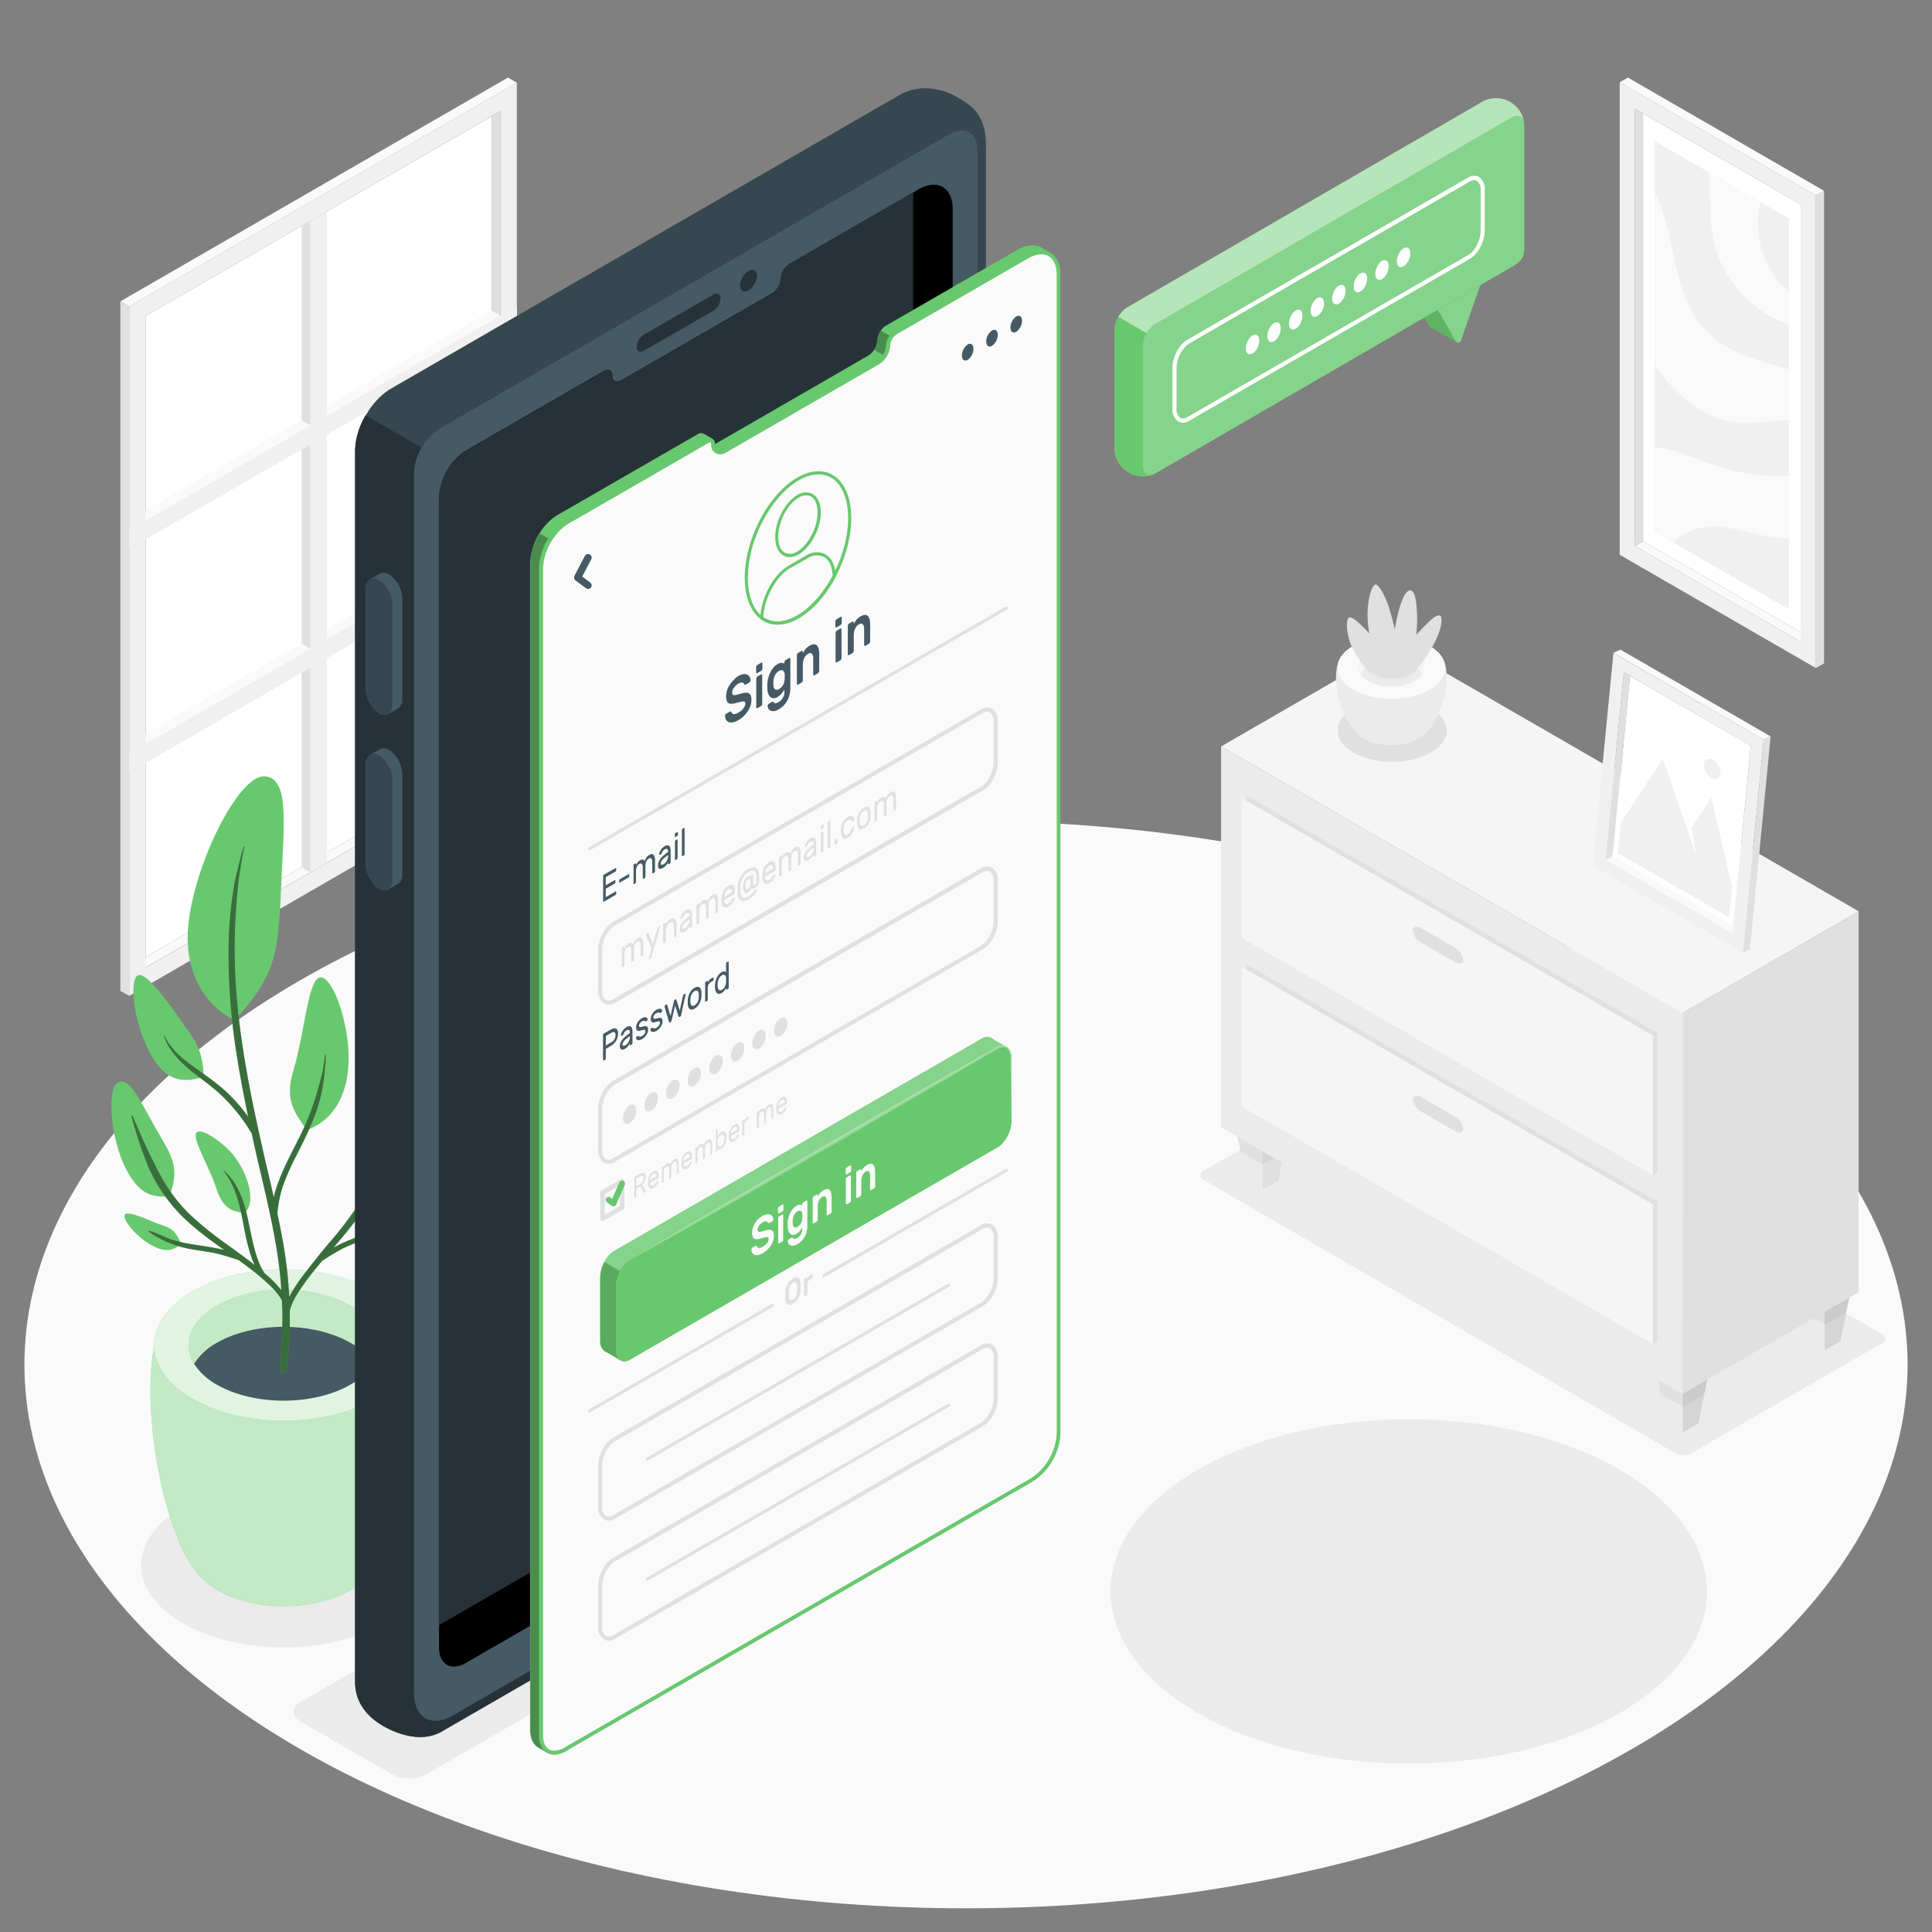 <svg xmlns="http://www.w3.org/2000/svg" viewBox="0 0 500 500"><rect x="0" y="0" width="500" height="500" fill="#808080" stroke="none"/><g id="freepik--Floor--inject-70"><ellipse id="freepik--floor--inject-70" cx="250" cy="353.18" rx="243.68" ry="140.69" style="fill:#fafafa"></ellipse></g><g id="freepik--Shadows--inject-70"><path id="freepik--Shadow--inject-70" d="M77.72,445.49l23.83,13.76a9.57,9.57,0,0,0,8.66,0L260,372.78c2.39-1.38,2.39-3.62,0-5L236.13,354a9.57,9.57,0,0,0-8.66,0L77.72,440.49C75.33,441.87,75.33,444.11,77.72,445.49Z" style="fill:#ebebeb"></path><path id="freepik--shadow--inject-70" d="M437.67,376.11,487,347.66a1.27,1.27,0,0,0,0-2.4l-122-70.67a4.59,4.59,0,0,0-4.16,0L311.55,303a1.27,1.27,0,0,0,0,2.4l122,70.67A4.57,4.57,0,0,0,437.67,376.11Z" style="fill:#ebebeb"></path><path id="freepik--shadow--inject-70" d="M47.32,390c-14.4,8.31-14.4,21.79,0,30.11s37.75,8.31,52.15,0,14.4-21.8,0-30.11S61.72,381.64,47.32,390Z" style="fill:#ebebeb"></path><ellipse id="freepik--shadow--inject-70" cx="364.59" cy="411.85" rx="77.18" ry="44.56" style="fill:#ebebeb"></ellipse></g><g id="freepik--Furniture--inject-70"><g id="freepik--Drawer--inject-70"><polygon points="427.11 347.29 431.35 368.32 435.47 370.69 439.55 368.34 443.82 347.29 435.46 342.46 427.11 347.29" style="fill:#e0e0e0"></polygon><polygon points="427.11 347.29 431.35 368.32 435.47 370.69 439.55 368.34 443.82 347.29 435.46 342.46 427.11 347.29" style="opacity:0.05"></polygon><polygon points="435.47 370.69 435.47 352.12 427.11 347.29 431.35 368.32 435.47 370.69" style="fill:#ebebeb"></polygon><polygon points="427.11 347.29 429.85 360.87 435.47 364.11 441.06 360.88 443.82 347.29 435.46 342.46 427.11 347.29" style="opacity:0.05"></polygon><polygon points="463.86 326.07 468.1 347.1 472.22 349.48 476.3 347.12 480.58 326.07 472.22 321.25 463.86 326.07" style="fill:#e0e0e0"></polygon><polygon points="463.86 326.07 468.1 347.1 472.22 349.48 476.3 347.12 480.58 326.07 472.22 321.25 463.86 326.07" style="opacity:0.05"></polygon><polygon points="472.22 349.48 472.22 330.9 463.86 326.07 468.1 347.1 472.22 349.48" style="fill:#ebebeb"></polygon><polygon points="463.86 326.07 466.6 339.65 472.22 342.89 477.82 339.66 480.58 326.07 472.22 321.25 463.86 326.07" style="opacity:0.05"></polygon><polygon points="318.39 284.52 322.63 305.55 326.75 307.92 330.83 305.57 335.11 284.52 326.75 279.69 318.39 284.52" style="opacity:0.05"></polygon><polygon points="326.75 307.92 326.75 289.35 318.39 284.52 322.63 305.55 326.75 307.92" style="fill:#ebebeb"></polygon><polygon points="318.39 284.52 321.13 298.1 326.75 301.34 332.35 298.11 335.11 284.52 326.75 279.69 318.39 284.52" style="opacity:0.05"></polygon><g id="freepik--Cabinet--inject-70"><g id="freepik--cabinet--inject-70"><polygon points="435.47 360.72 481.01 334.42 481.01 235.84 435.47 262.14 435.47 360.72" style="fill:#e0e0e0"></polygon><polygon points="435.47 262.14 316.02 193.18 316.02 291.76 435.47 360.72 435.47 262.14" style="fill:#ebebeb"></polygon><polygon points="316.02 193.18 435.47 262.14 481.01 235.84 361.57 166.88 316.02 193.18" style="fill:#f5f5f5"></polygon><polygon points="428.96 310.98 322.53 249.53 322.53 285.7 321.33 286.4 427.76 347.85 428.96 347.15 428.96 310.98" style="fill:#e0e0e0"></polygon><polygon points="427.76 311.67 321.33 250.22 321.33 286.4 427.76 347.85 427.76 311.67" style="fill:#f5f5f5"></polygon><path d="M376.59,289l-8.85-5.11c-1.15-.66-2.08-.36-2.08.68a4.19,4.19,0,0,0,2.08,3.08l8.86,5.11c1.15.66,2.08.36,2.08-.68A4.17,4.17,0,0,0,376.59,289Z" style="fill:#e0e0e0"></path><polygon points="428.96 267.29 322.53 205.84 322.53 242.02 321.33 242.71 427.77 304.16 428.96 303.47 428.96 267.29" style="fill:#e0e0e0"></polygon><polygon points="427.76 267.98 321.33 206.53 321.33 242.71 427.77 304.16 427.76 267.98" style="fill:#f5f5f5"></polygon><path d="M376.6,245.28l-8.86-5.11c-1.14-.67-2.08-.36-2.08.67a4.18,4.18,0,0,0,2.08,3.08L376.6,249c1.15.67,2.08.36,2.08-.67A4.15,4.15,0,0,0,376.6,245.28Z" style="fill:#e0e0e0"></path></g></g><g id="freepik--Pot--inject-70"><path d="M350.28,183.25c-5.52,3.18-5.52,8.35,0,11.54s14.47,3.19,20,0,5.52-8.36,0-11.54S355.8,180.06,350.28,183.25Z" style="fill:#e0e0e0"></path><path d="M369.07,189.73c4.81-4.91,7.64-17.16,2.94-21H348.15c-4.69,3.89-1.87,16.14,2.94,21l.13.13.17.16c.13.13.28.26.43.39l.12.09.36.27a5.93,5.93,0,0,0,.62.4,15.84,15.84,0,0,0,14.32,0h0a7.2,7.2,0,0,0,.62-.4l.34-.25.14-.12a5,5,0,0,0,.42-.37l.19-.19A.57.57,0,0,0,369.07,189.73Z" style="fill:#ebebeb"></path><path d="M350.22,167.11c-5.44,3.15-5.44,8.24,0,11.39s14.28,3.14,19.72,0,5.45-8.24,0-11.39S355.67,164,350.22,167.11Z" style="fill:#fafafa"></path><path d="M354.08,169.34c-3.31,1.92-3.31,5,0,6.93a13.28,13.28,0,0,0,12,0c3.31-1.91,3.31-5,0-6.93A13.28,13.28,0,0,0,354.08,169.34Z" style="fill:#f5f5f5"></path><path d="M366.08,172.63a13.28,13.28,0,0,0-12,0,5.52,5.52,0,0,0-2,1.82,5.52,5.52,0,0,0,2,1.82,13.28,13.28,0,0,0,12,0,5.56,5.56,0,0,0,2-1.82A5.56,5.56,0,0,0,366.08,172.63Z" style="fill:#ebebeb"></path><path d="M354.82,174.45a27.2,27.2,0,0,1-4.34-5.77c-2-3.54-2.38-8.29-1.34-8.87s5.25,4.14,5.25,4.14a25.54,25.54,0,0,1-.44-6c.17-3.16.94-6,1.85-6.61s2.92,3.41,3.79,6.29,1.38,5.26,1.38,5.26a45.36,45.36,0,0,1,1.56-6.64c1.05-3,2-3.67,2.74-3.38s1.23,1.7,1.45,5.69a39.69,39.69,0,0,1-.18,5.71s1.49-1.64,3.14-3.22c1.81-1.75,2.59-2,3.1-1.65s.67,3-2.14,8.11a28.52,28.52,0,0,1-5.3,7S361.45,177,354.82,174.45Z" style="fill:#e0e0e0"></path></g><g id="freepik--Picture--inject-70"><g id="freepik--Frame--inject-70"><polygon points="450.16 240.64 448.38 241.49 415.53 222.53 417.31 221.67 450.16 240.64" style="fill:#fafafa"></polygon><polygon points="417.31 221.67 448.56 239.71 453.1 192.97 421.85 174.94 417.31 221.67" style="fill:#fff"></polygon><path d="M412.19,224.08l38.89,22.46,5.36-55.13L417.55,169ZM420.25,174l32.85,19-4.72,48.52-32.85-19Z" style="fill:#f0f0f0"></path><polygon points="415.53 222.53 417.31 221.67 421.85 174.94 420.25 174 415.53 222.53" style="fill:#e0e0e0"></polygon><polygon points="417.55 168.96 419.35 168.12 458.24 190.58 456.44 191.41 417.55 168.96" style="fill:#fafafa"></polygon><polygon points="458.24 190.58 456.44 191.41 451.08 246.54 452.88 245.71 458.24 190.58" style="fill:#e0e0e0"></polygon></g><g id="freepik--Land--inject-70"><polygon points="418.68 220.78 447.49 237.41 448.25 229.54 442.9 206.41 437.79 214.3 438.85 220.95 430.33 196.41 419.45 212.91 418.68 220.78" style="fill:#f0f0f0"></polygon><path d="M443.34,196.67a4,4,0,0,1,1.9,3.56c-.12,1.29-1.18,1.78-2.35,1.1a4.06,4.06,0,0,1-1.91-3.56C441.11,196.48,442.16,196,443.34,196.67Z" style="fill:#f0f0f0"></path></g></g></g></g><g id="freepik--picture--inject-70"><g id="freepik--picture--inject-70"><g id="freepik--frame--inject-70"><polygon points="468.09 164.81 466 166.06 423.13 141.3 425.22 140.06 468.09 164.81" style="fill:#fafafa"></polygon><polygon points="425.22 140.06 466 163.6 466 52.88 425.22 29.35 425.22 140.06" style="fill:#fff"></polygon><path d="M419.18,143.58l50.76,29.31V50.61L419.18,21.3Zm3.95-115.45L466,52.88V166.06L423.13,141.3Z" style="fill:#f0f0f0"></path><polygon points="423.13 141.3 425.22 140.06 425.22 29.35 423.13 28.13 423.13 141.3" style="fill:#e0e0e0"></polygon><polygon points="419.18 21.3 421.31 20.08 472.07 49.39 469.94 50.6 419.18 21.3" style="fill:#fafafa"></polygon><polygon points="472.07 49.39 469.94 50.6 469.94 172.89 472.07 171.67 472.07 49.39" style="fill:#e0e0e0"></polygon></g><g id="freepik--land--inject-70"><polygon points="428.28 137.62 462.94 157.63 462.94 56.57 428.28 36.55 428.28 137.62" style="fill:#f0f0f0"></polygon></g><g id="freepik--land--inject-70"><polygon points="428.28 137.62 462.94 157.63 462.94 56.57 428.28 36.55 428.28 137.62" style="fill:#f0f0f0"></polygon></g><path d="M462.94,123.19a32.72,32.72,0,0,1-4.95,0,62.68,62.68,0,0,1-16.89-3.68c-4.19-1.54-8.38-3.55-12.82-3.68v21.83l4.69,2.71a15.9,15.9,0,0,1,6.44-3.58c6.68-1.75,13.53,1.61,20.39,2.39a27.4,27.4,0,0,0,3.14.16Z" style="fill:#fafafa"></path><path d="M462.94,95.62c-7.75-2.3-15.71-4.21-21.25-9.9-4.46-4.58-6.56-10.94-8-17.17s-2.47-12.65-5.29-18.4a1.29,1.29,0,0,1-.09-.16V94.44c.43.65.86,1.29,1.33,1.92,5.09,6.9,12.6,12.67,21.16,13.11,4,.21,8.19-.73,12.17-.72Z" style="fill:#fafafa"></path><path d="M462.94,75.6a23.65,23.65,0,0,1-7.68-21.51c.11-.58.25-1.16.39-1.73l-13.33-7.7c.05.88.09,1.76.12,2.63.14,5.09,0,10.25,1.09,15.22a29.88,29.88,0,0,0,15.19,19.63,28.27,28.27,0,0,0,4.22,1.76Z" style="fill:#fafafa"></path></g></g><g id="freepik--Window--inject-70"><g id="freepik--window--inject-70"><g id="freepik--window--inject-70"><g id="freepik--frame--inject-70"><polygon points="35.44 249.02 37.69 250.36 129.49 197.36 127.23 196.02 35.44 249.02" style="fill:#fafafa"></polygon><polygon points="127.23 196.02 37.69 247.71 37.69 81.77 127.23 30.1 127.23 196.02" style="fill:#fff"></polygon><path d="M133.75,21.4,33.43,79.31V257.74l100.32-57.92Zm-4.26,176-91.8,53V81.77l91.8-53Z" style="fill:#f0f0f0"></path><polygon points="129.49 197.36 127.23 196.02 127.23 30.1 129.49 28.77 129.49 197.36" style="fill:#e0e0e0"></polygon><polygon points="37.69 189.89 37.69 192.54 129.49 139.54 127.23 138.19 37.69 189.89" style="fill:#fafafa"></polygon><polygon points="37.69 132.04 37.69 134.69 129.49 81.69 127.23 80.35 37.69 132.04" style="fill:#fafafa"></polygon><polygon points="133.75 21.4 131.46 20.08 31.14 78 33.43 79.31 133.75 21.4" style="fill:#fafafa"></polygon><polygon points="31.14 78 33.43 79.31 33.43 257.74 31.14 256.43 31.14 78" style="fill:#e0e0e0"></polygon><polygon points="78.04 58.48 80.33 57.16 80.33 225.75 78.04 224.44 78.04 58.48" style="fill:#e0e0e0"></polygon></g><polygon points="84.59 54.71 80.33 57.16 80.33 225.75 84.59 223.28 84.59 54.71" style="fill:#f0f0f0"></polygon><polygon points="133.75 79.23 133.75 84.15 33.43 142.06 33.43 137.15 133.75 79.23" style="fill:#f0f0f0"></polygon><polygon points="133.75 137.07 133.75 141.99 33.43 199.9 33.43 194.99 133.75 137.07" style="fill:#f0f0f0"></polygon><polygon points="80.33 110.07 78.04 108.75 37.69 132.04 37.69 134.69 80.33 110.07" style="fill:#fafafa"></polygon><polygon points="80.33 167.9 78.04 166.57 37.69 189.87 37.69 192.51 80.33 167.9" style="fill:#fafafa"></polygon></g></g></g><g id="freepik--Plant--inject-70"><g id="freepik--plant--inject-70"><g id="freepik--pot--inject-70"><path d="M51.79,408c-11.56-11.93-18.35-60.46-7.08-69.92h57.36c11.27,9.46,4.49,58-7.06,69.91l-.32.33-.39.39c-.33.32-.68.63-1,.94l-.27.22c-.29.22-.57.45-.88.66a14.54,14.54,0,0,1-1.49,1c-9.51,5.55-24.92,5.55-34.43,0h0a15.28,15.28,0,0,1-1.5-1c-.29-.2-.55-.41-.82-.62l-.34-.27c-.36-.3-.69-.6-1-.91l-.45-.45Z" style="fill:#68C86E"></path><path d="M51.79,408c-11.56-11.93-18.35-60.46-7.08-69.92h57.36c11.27,9.46,4.49,58-7.06,69.91l-.32.33-.39.39c-.33.32-.68.63-1,.94l-.27.22c-.29.22-.57.45-.88.66a14.54,14.54,0,0,1-1.49,1c-9.51,5.55-24.92,5.55-34.43,0h0a15.28,15.28,0,0,1-1.5-1c-.29-.2-.55-.41-.82-.62l-.34-.27c-.36-.3-.69-.6-1-.91l-.45-.45Z" style="fill:#fff;opacity:0.6"></path><path d="M97.09,334.27c13.09,7.64,13.09,20,0,27.67s-34.3,7.64-47.39,0-13.09-20,0-27.67S84,326.63,97.09,334.27Z" style="fill:#68C86E"></path><path d="M97.09,334.27c13.09,7.64,13.09,20,0,27.67s-34.3,7.64-47.39,0-13.09-20,0-27.67S84,326.63,97.09,334.27Z" style="fill:#fff;opacity:0.8"></path><path d="M90.8,337.94c9.61,5.62,9.61,14.71,0,20.33s-25.2,5.61-34.81,0-9.61-14.71,0-20.33S81.19,332.33,90.8,337.94Z" style="fill:#68C86E"></path><path d="M90.8,337.94c9.61,5.62,9.61,14.71,0,20.33s-25.2,5.61-34.81,0-9.61-14.71,0-20.33S81.19,332.33,90.8,337.94Z" style="fill:#fff;opacity:0.6"></path><path d="M56,347.59c9.61-5.61,25.2-5.61,34.81,0a15.94,15.94,0,0,1,5.75,5.34,16,16,0,0,1-5.75,5.34c-9.61,5.61-25.2,5.61-34.81,0a16,16,0,0,1-5.75-5.34A15.94,15.94,0,0,1,56,347.59Z" style="fill:#455a64"></path></g><path d="M79.32,292.53c-2.13-3.85-6.06-6.81-3.41-15.47s3.61-21.12,6.08-23.63,6.27,5.14,7.73,14.18S90,288.47,79.32,292.53Z" style="fill:#68C86E"></path><path d="M60.79,263.94C57.71,263,47.35,255.87,48.68,240s12.93-39.33,19.71-39.1,5,12.88,4.32,29.57S71.11,252.75,60.79,263.94Z" style="fill:#68C86E"></path><path d="M52.77,278.69c-6,1.87-10.53.86-14.42-7.08s-4.85-17.79-2.75-19.15S43.92,260,46.52,263.7C50.46,269.33,52.25,270.73,52.77,278.69Z" style="fill:#68C86E"></path><path d="M63.12,314c-3.48-.73-5.41-1.25-7.15-6.5s-5.65-11.78-5.31-13.9,4.93.35,8.85,4.33S67,311.08,63.12,314Z" style="fill:#68C86E"></path><path d="M43.84,309.73c-4.9,0-7.85-.56-11.46-7.67s-4.85-20.16-1.9-21.85,5.51,4.18,9.63,11.46S46.82,301.64,43.84,309.73Z" style="fill:#68C86E"></path><path d="M46.82,321.92c-2.06,2-4.6,2.27-8.35-.09s-6.75-6.3-6.21-7.44,5.52,1,7.61,1.92C43,317.67,45.13,317.29,46.82,321.92Z" style="fill:#68C86E"></path><path d="M96.52,305.41c4.53-1.26,7.64-1.82,9.41-9.59s-.21-20.73-3.48-21.65-4.33,5.39-6.55,13.46S93.8,298.78,96.52,305.41Z" style="fill:#68C86E"></path><path d="M97.28,318.51c3.19,1.47,5.09,1.45,7.78-2.07s4.12-8.27,3.22-9.15-4.82,2.89-6.46,4.46C99.33,314.13,97.68,314.51,97.28,318.51Z" style="fill:#68C86E"></path><path d="M104,313.31c-1.92,1.07-3.53,2.68-5.41,3.84a39.32,39.32,0,0,1-5.13,2.52c-1.85.78-3.73,1.5-5.54,2.38-.51.25-1,.51-1.57.8,3.67-4.28,7.3-8.62,9.87-13.68a43.19,43.19,0,0,0,4-12.18,101.47,101.47,0,0,0,1-13.39c0-.2-.26-.44-.31-.14-.82,5.39-1.78,10.78-3.08,16.08a41.29,41.29,0,0,1-5,12.06A90,90,0,0,1,85,321.87c-2,2.37-4,4.88-5.91,7.38a41.66,41.66,0,0,0-4.24,6.39c-.13-2.62-.34-5.25-.66-7.86-.56-4.61-1.42-9.17-2.4-13.7a30.25,30.25,0,0,1,1.56-7.51,66.08,66.08,0,0,1,3.5-7.78c2.53-5,5-10,6.28-15.53a38.71,38.71,0,0,0,.78-4.8,43.14,43.14,0,0,0,.4-5.44c0-.14-.15-.08-.17,0-.26,1.42-.37,2.85-.68,4.27s-.73,3-1.13,4.43a70.29,70.29,0,0,1-2.9,8.38c-2.19,5.24-5.23,10.07-7.23,15.39a32.2,32.2,0,0,0-1.35,4.34q-.94-4.14-1.91-8.26c-3.94-17.16-7.67-34.54-8.15-52.21a145.08,145.08,0,0,1,.43-15.74c.19-2.37.41-4.75.73-7.11s.8-4.88,1.26-7.33c0-.13-.12-.21-.16-.06-.69,2.12-1.14,4.3-1.7,6.45a55,55,0,0,0-1.21,6.47,102.37,102.37,0,0,0-1,13.43,166.72,166.72,0,0,0,2,26.77c.85,5.62,1.92,11.2,3.08,16.77-.3-.42-.59-.83-.9-1.23a43.59,43.59,0,0,0-4.94-5.4c-3.29-3-7.11-5.32-10.6-8.09A17.67,17.67,0,0,1,42.54,268c-.06-.12-.16.06-.13.14,1.39,4,4.65,7.19,7.93,9.72,1.82,1.4,3.69,2.75,5.44,4.25a43.12,43.12,0,0,1,5.14,5.24c.91,1.09,1.77,2.23,2.57,3.41.37.54.72,1.1,1.07,1.66.2.32.37.61.57.87q.57,2.63,1.15,5.23c2,8.69,4.19,17.35,5.53,26.16.47,3.05.79,6.13,1,9.21A29.34,29.34,0,0,0,69.06,330l-.58-.48c-.31-.56-.71-1.11-.94-1.61a27.43,27.43,0,0,1-1.36-3.64c-.77-2.55-1.26-5.17-1.8-7.77-1-5-2.53-10.15-6.46-13.61-.05-.06-.12.09-.08.14,3.26,4,4.27,9.28,5.24,14.25a58.56,58.56,0,0,0,1.81,7.59,23.26,23.26,0,0,0,1,2.5c-2.24-1.77-4.56-3.44-6.87-5.11A89.68,89.68,0,0,1,49,314.16a41.31,41.31,0,0,1-7.74-10.49c-2.55-4.82-4.8-9.82-6.91-14.84-.12-.28-.32,0-.27.21a101.25,101.25,0,0,0,4.22,12.75,43.11,43.11,0,0,0,6.83,10.84c3.73,4.29,8.3,7.6,12.91,10.87-.59-.15-1.17-.28-1.73-.4-2-.42-4-.65-6-1a38.38,38.38,0,0,1-5.59-1.2c-2.1-.66-4.06-1.83-6.18-2.4-.12,0-.15.21-.08.26A27.77,27.77,0,0,0,50,323.38c1.84.33,3.7.55,5.54.91A59.77,59.77,0,0,1,61.4,326a.58.58,0,0,0,.18,0c1,.7,1.94,1.4,2.88,2.13a57.9,57.9,0,0,1,5.48,4.64,16.76,16.76,0,0,1,2.73,3.27c.11.18.2.36.3.54,0,.95.08,1.89.1,2.84.09,5.08-.34,10.1-.63,15.16-.06,1,1.55,1,1.7,0A84.92,84.92,0,0,0,75,341c0-.6,0-1.19,0-1.79,0-.2.1-.41.16-.61A17.42,17.42,0,0,1,77,334.79,61.28,61.28,0,0,1,81.17,329c.75-.93,1.51-1.85,2.28-2.77a.39.39,0,0,0,.17-.06A58.58,58.58,0,0,1,88.93,323c1.7-.79,3.45-1.46,5.15-2.23a27.85,27.85,0,0,0,10-7.24C104.16,313.47,104.06,313.25,104,313.31Z" style="fill:#68C86E"></path><path d="M104,313.31c-1.92,1.07-3.53,2.68-5.41,3.84a39.32,39.32,0,0,1-5.13,2.52c-1.85.78-3.73,1.5-5.54,2.38-.51.25-1,.51-1.57.8,3.67-4.28,7.3-8.62,9.87-13.68a43.19,43.19,0,0,0,4-12.18,101.47,101.47,0,0,0,1-13.39c0-.2-.26-.44-.31-.14-.82,5.39-1.78,10.78-3.08,16.08a41.29,41.29,0,0,1-5,12.06A90,90,0,0,1,85,321.87c-2,2.37-4,4.88-5.91,7.38a41.66,41.66,0,0,0-4.24,6.39c-.13-2.62-.34-5.25-.66-7.86-.56-4.61-1.42-9.17-2.4-13.7a30.25,30.25,0,0,1,1.56-7.51,66.08,66.08,0,0,1,3.5-7.78c2.53-5,5-10,6.28-15.53a38.71,38.71,0,0,0,.78-4.8,43.14,43.14,0,0,0,.4-5.44c0-.14-.15-.08-.17,0-.26,1.42-.37,2.85-.68,4.27s-.73,3-1.13,4.43a70.29,70.29,0,0,1-2.9,8.38c-2.19,5.24-5.23,10.07-7.23,15.39a32.2,32.2,0,0,0-1.35,4.34q-.94-4.14-1.91-8.26c-3.94-17.16-7.67-34.54-8.15-52.21a145.08,145.08,0,0,1,.43-15.74c.19-2.37.41-4.75.73-7.11s.8-4.88,1.26-7.33c0-.13-.12-.21-.16-.06-.69,2.12-1.14,4.3-1.7,6.45a55,55,0,0,0-1.21,6.47,102.37,102.37,0,0,0-1,13.43,166.72,166.72,0,0,0,2,26.77c.85,5.62,1.92,11.2,3.08,16.77-.3-.42-.59-.83-.9-1.23a43.59,43.59,0,0,0-4.94-5.4c-3.29-3-7.11-5.32-10.6-8.09A17.67,17.67,0,0,1,42.54,268c-.06-.12-.16.06-.13.14,1.39,4,4.65,7.19,7.93,9.72,1.82,1.4,3.69,2.75,5.44,4.25a43.12,43.12,0,0,1,5.14,5.24c.91,1.09,1.77,2.23,2.57,3.41.37.54.72,1.1,1.07,1.66.2.32.37.61.57.87q.57,2.63,1.15,5.23c2,8.69,4.19,17.35,5.53,26.16.47,3.05.79,6.13,1,9.21A29.34,29.34,0,0,0,69.06,330l-.58-.48c-.31-.56-.71-1.11-.94-1.61a27.43,27.43,0,0,1-1.36-3.64c-.77-2.55-1.26-5.17-1.8-7.77-1-5-2.53-10.15-6.46-13.61-.05-.06-.12.09-.08.14,3.26,4,4.27,9.28,5.24,14.25a58.56,58.56,0,0,0,1.81,7.59,23.26,23.26,0,0,0,1,2.5c-2.24-1.77-4.56-3.44-6.87-5.11A89.68,89.68,0,0,1,49,314.16a41.31,41.31,0,0,1-7.74-10.49c-2.55-4.82-4.8-9.82-6.91-14.84-.12-.28-.32,0-.27.21a101.25,101.25,0,0,0,4.22,12.75,43.11,43.11,0,0,0,6.83,10.84c3.73,4.29,8.3,7.6,12.91,10.87-.59-.15-1.17-.28-1.73-.4-2-.42-4-.65-6-1a38.38,38.38,0,0,1-5.59-1.2c-2.1-.66-4.06-1.83-6.18-2.4-.12,0-.15.21-.08.26A27.77,27.77,0,0,0,50,323.38c1.84.33,3.7.55,5.54.91A59.77,59.77,0,0,1,61.4,326a.58.58,0,0,0,.18,0c1,.7,1.94,1.4,2.88,2.13a57.9,57.9,0,0,1,5.48,4.64,16.76,16.76,0,0,1,2.73,3.27c.11.18.2.36.3.54,0,.95.08,1.89.1,2.84.09,5.08-.34,10.1-.63,15.16-.06,1,1.55,1,1.7,0A84.92,84.92,0,0,0,75,341c0-.6,0-1.19,0-1.79,0-.2.1-.41.16-.61A17.42,17.42,0,0,1,77,334.79,61.28,61.28,0,0,1,81.17,329c.75-.93,1.51-1.85,2.28-2.77a.39.39,0,0,0,.17-.06A58.58,58.58,0,0,1,88.93,323c1.7-.79,3.45-1.46,5.15-2.23a27.85,27.85,0,0,0,10-7.24C104.16,313.47,104.06,313.25,104,313.31Z" style="opacity:0.45"></path></g></g><g id="freepik--Device--inject-70"><g id="freepik--Mobile--inject-70"><path d="M255.15,356.07V37.53c0-8.19-4.08-10.45-7.69-12.54s-9.57-3.35-14.71-.38L101.22,100.55c-5.14,3-9.3,10.18-9.3,16.11V435.2c0,5.93,3.72,9.43,7.33,11.51s9.92,4.38,15.06,1.42l131.53-75.95A17.49,17.49,0,0,0,255.15,356.07Z" style="fill:#37474f"></path><path d="M246.78,359.09,111.52,437.18l0-319.92-16.92-9.77a19.05,19.05,0,0,0-2.72,9.17V435.2c0,5.93,3.72,9.43,7.33,11.51s9.92,4.38,15.06,1.42l131.53-75.95a17.72,17.72,0,0,0,8.06-9l-.53-.31Z" style="fill:#263238"></path><path d="M245.6,34.78,113.69,111a14.45,14.45,0,0,0-6.54,11.3V438.19c0,6.37,4.53,9,10,5.79l128.4-74.13A16.4,16.4,0,0,0,253,357v-318C253,34.35,249.67,32.43,245.6,34.78Z" style="fill:#455a64"></path><path d="M246.56,54.15V349.49a15.6,15.6,0,0,1-7,12.19L120.62,430.34c-3.88,2.25-7,.44-7-4V128.78a15.73,15.73,0,0,1,4.93-10.6l.67-.6a10.91,10.91,0,0,1,1.43-1l33.45-19.32s1-.57,2.18-1.25,2.18-.14,2.18,1.25,1,1.92,2.33,1.17l39-22.5a5,5,0,0,0,2.33-3.86,4.94,4.94,0,0,1,2-3.65l.23-.14L237,49.43l.7-.41C242.57,46.19,246.56,48.5,246.56,54.15Z"></path><path d="M229.33,353.79a15.54,15.54,0,0,0,7-12.18V49.78l-32.1,18.53-.23.14a4.94,4.94,0,0,0-2,3.65A5,5,0,0,1,199.74,76l-39,22.5c-1.29.75-2.33.22-2.33-1.17s-1-2-2.18-1.25-2.18,1.25-2.18,1.25l-33.45,19.32a10.91,10.91,0,0,0-1.43,1l-.67.6a15.73,15.73,0,0,0-4.93,10.6V420.61Z" style="fill:#263238"></path><path d="M166.68,86.58l17.87-10.32c1.06-.62,1.93-.18,1.93,1a4.16,4.16,0,0,1-1.93,3.21L166.68,90.76c-1.07.61-1.93.18-1.93-1A4.12,4.12,0,0,1,166.68,86.58Z" style="fill:#263238"></path><path d="M193.71,70.12c1.21-.7,2.18-.13,2.18,1.25a4.78,4.78,0,0,1-2.18,3.77c-1.2.69-2.17.13-2.17-1.26A4.8,4.8,0,0,1,193.71,70.12Z" style="fill:#263238"></path><path d="M104.12,154.87a7.85,7.85,0,0,0-3.44-6.21,2.28,2.28,0,0,0-2.36-.2c-.43.26-2.12,1.21-2.57,1.48a2.68,2.68,0,0,0-1.07,2.44v26a7.85,7.85,0,0,0,3.44,6.22,2.3,2.3,0,0,0,2.27.24c.48-.25,2.21-1.25,2.66-1.52a2.68,2.68,0,0,0,1.07-2.44Z" style="fill:#455a64"></path><path d="M101.56,156.35v26c0,2.34-1.54,3.35-3.44,2.25a7.85,7.85,0,0,1-3.44-6.22v-26c0-2.34,1.54-3.34,3.44-2.25A7.86,7.86,0,0,1,101.56,156.35Z" style="fill:#37474f"></path><path d="M104.12,200.3a7.86,7.86,0,0,0-3.44-6.22,2.3,2.3,0,0,0-2.36-.19c-.43.26-2.12,1.21-2.57,1.48a2.68,2.68,0,0,0-1.07,2.44v25.95A7.86,7.86,0,0,0,98.12,230a2.33,2.33,0,0,0,2.27.24c.48-.25,2.21-1.25,2.66-1.52a2.68,2.68,0,0,0,1.07-2.44Z" style="fill:#455a64"></path><path d="M101.56,201.78v25.95c0,2.34-1.54,3.35-3.44,2.25a7.86,7.86,0,0,1-3.44-6.22V197.81c0-2.34,1.54-3.35,3.44-2.25A7.86,7.86,0,0,1,101.56,201.78Z" style="fill:#37474f"></path></g></g><g id="freepik--Screen--inject-70"><g id="freepik--window--inject-70"><path d="M269.53,64.09c-1.63-.94-3.88-.81-6.36.62l-.71.42L229.25,84.3a1.42,1.42,0,0,0-.23.14,5,5,0,0,0-2,3.71,5.08,5.08,0,0,1-2.37,3.91L185.1,114.9l-.09,0a1.53,1.53,0,0,0-.64-1.35l-2.29-1.32a1.56,1.56,0,0,0-1.56.16l-2.21,1.28-34,19.6a13.3,13.3,0,0,0-1.45,1l-.68.61a16,16,0,0,0-5,10.76v302c0,2.27.8,3.86,2.08,4.6l2.3,1.33c1.29.75,3.07.64,5-.5l120.72-69.7a15.82,15.82,0,0,0,7.13-12.37V71.24c0-2.86-1-4.87-2.64-5.82Z" style="fill:#68C86E"></path><path d="M147.31,452.14v.59l-.68.39c-2,1.14-3.74,1.25-5,.51l-2.3-1.33c-1.29-.75-2.08-2.34-2.08-4.61v-302a14.85,14.85,0,0,1,2.46-7.62l2.72,1.57A14.45,14.45,0,0,0,140,147V449a5.52,5.52,0,0,0,1,3.44,3,3,0,0,0,2.45,1.15,6,6,0,0,0,2.94-.92Z" style="opacity:0.3"></path><path d="M230.66,87.15a4.21,4.21,0,0,0-.83,2.32,5.07,5.07,0,0,1-.88,2.64l-2.74-1.58a4.53,4.53,0,0,0,.83-2.38,4.83,4.83,0,0,1,.89-2.58Z" style="opacity:0.3"></path><path d="M143.44,453.59a3,3,0,0,1-2.44-1.14,5.46,5.46,0,0,1-1-3.44V147a15.49,15.49,0,0,1,4.85-10.39l.21-.19.45-.4a10.45,10.45,0,0,1,1.37-.94l34-19.61,2.21-1.27a1.49,1.49,0,0,1,.74-.24c.64,0,.71.75.71,1.07a1.82,1.82,0,0,0,1.76,2,2.68,2.68,0,0,0,1.37-.42l39.57-22.84a5.56,5.56,0,0,0,2.62-4.36,4.51,4.51,0,0,1,1.77-3.29l.19-.11L265,66.89l.72-.42a7.69,7.69,0,0,1,3.76-1.16c2.77,0,4.5,2.28,4.5,5.93V371.05A15.19,15.19,0,0,1,267.1,383l-120.72,69.7A6,6,0,0,1,143.44,453.59Z" style="fill:#fafafa"></path><path d="M269.48,65.82h0c2.5,0,4,2,4,5.42V371.05a14.89,14.89,0,0,1-6.62,11.49l-120.72,69.7a5.59,5.59,0,0,1-2.69.85c-1.83,0-2.92-1.53-2.92-4.08V147a15,15,0,0,1,4.67-10l.23-.22.4-.35a11.18,11.18,0,0,1,1.32-.91l34-19.61,2.22-1.27a1,1,0,0,1,.48-.17c.2,0,.2.51.2.56a2.32,2.32,0,0,0,2.27,2.55,3.18,3.18,0,0,0,1.62-.48l39.58-22.84a6.12,6.12,0,0,0,2.87-4.8,4,4,0,0,1,1.56-2.88l.14-.09,33.22-19.17.71-.41a7.22,7.22,0,0,1,3.51-1.09m0-1a8.14,8.14,0,0,0-4,1.22l-.71.42L231.54,85.62a1.09,1.09,0,0,0-.23.14,5,5,0,0,0-2,3.7A5.1,5.1,0,0,1,227,93.38l-39.57,22.84a2.26,2.26,0,0,1-1.12.35c-.74,0-1.25-.56-1.25-1.54s-.5-1.58-1.22-1.58a2,2,0,0,0-1,.31L180.59,115l-34,19.61a12,12,0,0,0-1.45,1l-.68.61a16,16,0,0,0-5,10.75V449c0,3.22,1.6,5.09,3.93,5.09a6.55,6.55,0,0,0,3.2-1l120.72-69.7a15.82,15.82,0,0,0,7.13-12.37V71.24c0-4.07-2.05-6.43-5-6.43Z" style="fill:#68C86E"></path><path d="M152.19,152.4a1,1,0,0,1-.56-.19l-2.7-2a1,1,0,0,1-.27-1.18l2.7-5.15a.93.93,0,1,1,1.65.86l-2.33,4.46,2.07,1.56a.94.94,0,0,1,.18,1.31A.93.93,0,0,1,152.19,152.4Z" style="fill:#455a64"></path><path d="M251.93,90.28a3.59,3.59,0,0,1-1.49,2.85c-.82.47-1.49,0-1.49-1.13a3.59,3.59,0,0,1,1.49-2.85C251.26,88.68,251.93,89.18,251.93,90.28Z" style="fill:#455a64"></path><path d="M258.22,86.65a3.59,3.59,0,0,1-1.49,2.85c-.83.47-1.49,0-1.49-1.13a3.52,3.52,0,0,1,1.49-2.84C257.55,85.05,258.22,85.55,258.22,86.65Z" style="fill:#455a64"></path><path d="M264.5,83A3.59,3.59,0,0,1,263,85.87c-.82.47-1.49,0-1.49-1.13A3.57,3.57,0,0,1,263,81.9C263.83,81.42,264.5,81.93,264.5,83Z" style="fill:#455a64"></path><path d="M201.2,161.64a7.23,7.23,0,0,1-3.63-.95c-3.07-1.77-4.83-5.84-4.83-11.17,0-10,6.09-21.58,13.58-25.9,3.35-1.94,6.6-2.19,9.16-.71,3.06,1.77,4.82,5.84,4.82,11.17,0,10-6.09,21.58-13.58,25.9A11.14,11.14,0,0,1,201.2,161.64Zm10.64-38.87a10.43,10.43,0,0,0-5.12,1.54c-7.26,4.2-13.17,15.51-13.17,25.21,0,5,1.61,8.85,4.42,10.47,2.3,1.33,5.26,1.08,8.35-.7,7.26-4.2,13.17-15.51,13.17-25.21,0-5-1.61-8.85-4.42-10.47A6.38,6.38,0,0,0,211.84,122.77Z" style="fill:#68C86E"></path><path d="M201.21,161.65a7.1,7.1,0,0,1-4.29-1.39.4.4,0,0,1-.17-.36l.05-.55c.4-5.23,3.56-10.82,7.35-13l4.34-2.5a5.06,5.06,0,0,1,5-.46c1.59.82,2.58,2.67,2.8,5.2l0,.5a.45.45,0,0,1,0,.23c-2.56,4.81-5.94,8.6-9.53,10.67h0A11.11,11.11,0,0,1,201.21,161.65Zm-3.64-1.91c2.36,1.6,5.46,1.45,8.75-.45h0c3.43-2,6.68-5.63,9.16-10.26l0-.39c-.19-2.24-1-3.86-2.36-4.55a4.34,4.34,0,0,0-4.19.44L204.55,147c-3.57,2.06-6.56,7.38-7,12.37Z" style="fill:#68C86E"></path><path d="M204.34,144.19a3.11,3.11,0,0,1-1.61-.43c-1.34-.77-2.1-2.51-2.1-4.79,0-4.16,2.55-9,5.69-10.84a3.92,3.92,0,0,1,4-.29c1.33.77,2.1,2.52,2.1,4.79,0,4.17-2.56,9-5.7,10.84A4.76,4.76,0,0,1,204.34,144.19Zm4.36-16a4,4,0,0,0-2,.6c-2.91,1.68-5.29,6.24-5.29,10.14,0,2,.62,3.47,1.7,4.1a3.17,3.17,0,0,0,3.19-.29c2.92-1.69,5.29-6.24,5.29-10.15,0-2-.62-3.47-1.7-4.09A2.37,2.37,0,0,0,208.7,128.23Z" style="fill:#68C86E"></path><path d="M191,175a3.54,3.54,0,0,1,1.39-.52,1.88,1.88,0,0,1,1,.12,1.34,1.34,0,0,1,.61.59,2,2,0,0,1,.23.84.61.61,0,0,1-.09.36.7.7,0,0,1-.23.25l-.83.48c-.13.07-.23.1-.3.07a.42.42,0,0,1-.18-.17.83.83,0,0,0-.54-.38A1.66,1.66,0,0,0,191,177a3.33,3.33,0,0,0-1.07,1,2.67,2.67,0,0,0-.33.59,1.68,1.68,0,0,0-.11.61.89.89,0,0,0,.11.52.45.45,0,0,0,.38.18,2.28,2.28,0,0,0,.7-.1l1.09-.3a5.37,5.37,0,0,1,1.22-.22,1.38,1.38,0,0,1,.84.18,1.11,1.11,0,0,1,.48.61,2.83,2.83,0,0,1,.16,1.05,4.73,4.73,0,0,1-.23,1.46,6.44,6.44,0,0,1-.68,1.43,7.53,7.53,0,0,1-1.07,1.3,6.89,6.89,0,0,1-1.43,1.08,4.43,4.43,0,0,1-1.27.52,2.15,2.15,0,0,1-1.07,0,1.34,1.34,0,0,1-.75-.53,2.09,2.09,0,0,1-.32-1.08.8.8,0,0,1,.09-.36.71.71,0,0,1,.23-.25l.83-.48a.42.42,0,0,1,.31-.08.28.28,0,0,1,.17.18,1.94,1.94,0,0,0,.21.29.54.54,0,0,0,.31.18,1.14,1.14,0,0,0,.51,0,3.18,3.18,0,0,0,.75-.33,5.91,5.91,0,0,0,.68-.47,3.14,3.14,0,0,0,.58-.57,2.73,2.73,0,0,0,.4-.64,1.52,1.52,0,0,0,.16-.69.59.59,0,0,0-.17-.48.69.69,0,0,0-.5-.08,4.34,4.34,0,0,0-.83.18l-1.15.3a3.76,3.76,0,0,1-1,.14,1.24,1.24,0,0,1-.74-.21,1.27,1.27,0,0,1-.43-.64,3.93,3.93,0,0,1-.14-1.14,4.68,4.68,0,0,1,.24-1.45,5.92,5.92,0,0,1,.65-1.4,6.7,6.7,0,0,1,1-1.23A5.82,5.82,0,0,1,191,175Z" style="fill:#455a64"></path><path d="M197,171.52a.21.21,0,0,1,.23,0,.3.3,0,0,1,.09.25V173a.79.79,0,0,1-.09.35.66.66,0,0,1-.23.26l-1,.58a.2.2,0,0,1-.23,0,.3.3,0,0,1-.09-.25v-1.23a.79.79,0,0,1,.09-.35.59.59,0,0,1,.23-.26Zm.26,10.61a.8.8,0,0,1-.09.36.56.56,0,0,1-.23.25l-.9.52a.18.18,0,0,1-.22,0,.27.27,0,0,1-.1-.24v-7.34a.81.81,0,0,1,.1-.36.72.72,0,0,1,.22-.26l.9-.51a.2.2,0,0,1,.23,0,.3.3,0,0,1,.09.25Z" style="fill:#455a64"></path><path d="M201.58,181.64a2.35,2.35,0,0,0,.5-.39,3.24,3.24,0,0,0,.48-.6,4.08,4.08,0,0,0,.35-.76A2.82,2.82,0,0,0,203,179v-.59a3.62,3.62,0,0,1-.25.45,3.34,3.34,0,0,1-.37.52,5.06,5.06,0,0,1-.51.54,4,4,0,0,1-.65.47,1.92,1.92,0,0,1-1.07.31,1.3,1.3,0,0,1-.82-.35,2.15,2.15,0,0,1-.53-.88,4.36,4.36,0,0,1-.22-1.26c0-.16,0-.34,0-.55s0-.39,0-.56a7.54,7.54,0,0,1,.22-1.52,8.23,8.23,0,0,1,.53-1.49,6.57,6.57,0,0,1,.82-1.29,3.86,3.86,0,0,1,1.07-.92,2.72,2.72,0,0,1,.65-.29,1.6,1.6,0,0,1,.51-.05,1,1,0,0,1,.37.09.83.83,0,0,1,.25.16v-.36a.67.67,0,0,1,.1-.35.58.58,0,0,1,.22-.26l.9-.52a.18.18,0,0,1,.22,0,.27.27,0,0,1,.1.24V178a6.73,6.73,0,0,1-.8,3.33,5.78,5.78,0,0,1-2.2,2.24,3.4,3.4,0,0,1-1.12.44,1.73,1.73,0,0,1-.89-.06,1.21,1.21,0,0,1-.61-.45,1.47,1.47,0,0,1-.25-.78.79.79,0,0,1,.09-.35.75.75,0,0,1,.23-.26l.81-.46a.24.24,0,0,1,.28,0,2,2,0,0,1,.2.16.58.58,0,0,0,.42.2A1.76,1.76,0,0,0,201.58,181.64Zm-1.42-5.29a4.31,4.31,0,0,0,0,.88c0,.66.2,1.06.47,1.2a1,1,0,0,0,1-.12,2.68,2.68,0,0,0,1-1,3.6,3.6,0,0,0,.45-1.57,5.54,5.54,0,0,0,0-.61,5,5,0,0,0,0-.59,1.27,1.27,0,0,0-.45-1,.94.94,0,0,0-1,.09,2.75,2.75,0,0,0-1,1A3.81,3.81,0,0,0,200.16,176.35Z" style="fill:#455a64"></path><path d="M212,173.64a.69.69,0,0,1-.1.35.5.5,0,0,1-.22.25l-.9.52a.2.2,0,0,1-.22,0,.28.28,0,0,1-.1-.25v-4a2,2,0,0,0-.33-1.32c-.22-.25-.56-.25-1,0a2.49,2.49,0,0,0-1,1.13,4.06,4.06,0,0,0-.36,1.73v4a.81.81,0,0,1-.1.35.65.65,0,0,1-.22.26l-.9.52a.19.19,0,0,1-.23,0,.3.3,0,0,1-.09-.24v-7.35a.79.79,0,0,1,.09-.35.66.66,0,0,1,.23-.26l.9-.52a.18.18,0,0,1,.22,0,.3.3,0,0,1,.1.24v.37a6.13,6.13,0,0,1,.72-1.1,3.41,3.41,0,0,1,1-.83,2.37,2.37,0,0,1,1.2-.4,1.07,1.07,0,0,1,.79.36,2,2,0,0,1,.41.93,6.09,6.09,0,0,1,.13,1.34Z" style="fill:#455a64"></path><path d="M217.52,159.67a.19.19,0,0,1,.23,0,.3.3,0,0,1,.09.24v1.23a.8.8,0,0,1-.09.36.63.63,0,0,1-.23.25l-1,.59a.19.19,0,0,1-.23,0,.3.3,0,0,1-.09-.24v-1.23a.8.8,0,0,1,.09-.36.56.56,0,0,1,.23-.25Zm.26,10.61a.8.8,0,0,1-.09.36.63.63,0,0,1-.23.25l-.9.52a.2.2,0,0,1-.22,0,.3.3,0,0,1-.09-.25v-7.34a.8.8,0,0,1,.09-.36.61.61,0,0,1,.22-.25l.9-.52a.19.19,0,0,1,.23,0,.27.27,0,0,1,.09.24Z" style="fill:#455a64"></path><path d="M225.18,166a.8.8,0,0,1-.09.36.63.63,0,0,1-.23.25l-.9.52a.18.18,0,0,1-.22,0,.27.27,0,0,1-.1-.24v-4a2.07,2.07,0,0,0-.33-1.33c-.22-.25-.56-.24-1,0a2.48,2.48,0,0,0-1,1.14,4,4,0,0,0-.36,1.72v4a.79.79,0,0,1-.09.35.57.57,0,0,1-.23.25l-.9.52a.18.18,0,0,1-.22,0,.28.28,0,0,1-.1-.25V162a.7.7,0,0,1,.1-.36.61.61,0,0,1,.22-.25l.9-.52a.19.19,0,0,1,.23,0,.28.28,0,0,1,.09.24v.36a7.34,7.34,0,0,1,.72-1.09,3.39,3.39,0,0,1,1-.83,2.37,2.37,0,0,1,1.21-.4,1.06,1.06,0,0,1,.78.35,2.06,2.06,0,0,1,.42.93,6.88,6.88,0,0,1,.12,1.34Z" style="fill:#455a64"></path><path d="M159.29,230.71a.12.12,0,0,1,.14,0,.18.18,0,0,1,.06.16v.36a.49.49,0,0,1-.06.22.38.38,0,0,1-.14.16l-3,1.75a.12.12,0,0,1-.14,0,.18.18,0,0,1-.06-.15v-6.46a.49.49,0,0,1,.06-.22.38.38,0,0,1,.14-.16l3-1.71a.12.12,0,0,1,.14,0,.2.2,0,0,1,.06.16v.36a.46.46,0,0,1-.06.22.38.38,0,0,1-.14.16L156.77,227v2.11l2.29-1.32q.09-.06.15,0a.18.18,0,0,1,.06.15v.36a.46.46,0,0,1-.06.22.42.42,0,0,1-.15.17L156.77,230v2.19Z" style="fill:#455a64"></path><path d="M160.44,228.38a.12.12,0,0,1-.14,0,.18.18,0,0,1-.06-.15v-.32a.49.49,0,0,1,.06-.23.45.45,0,0,1,.14-.16l2.21-1.27c.06,0,.1,0,.14,0a.18.18,0,0,1,.06.16v.32a.46.46,0,0,1-.06.22.32.32,0,0,1-.14.16Z" style="fill:#455a64"></path><path d="M164.61,223.93a3.23,3.23,0,0,1,.15-.34,2.39,2.39,0,0,1,.21-.34,3.74,3.74,0,0,1,.27-.31,2.07,2.07,0,0,1,.37-.27,1.13,1.13,0,0,1,.76-.21.66.66,0,0,1,.47.37c.06-.16.13-.31.2-.46a3.78,3.78,0,0,1,.26-.43,2.91,2.91,0,0,1,.33-.37,2.07,2.07,0,0,1,.43-.31c.5-.3.87-.31,1.1,0a2.31,2.31,0,0,1,.35,1.46v2.76a.51.51,0,0,1-.07.23.32.32,0,0,1-.14.16L169,226a.12.12,0,0,1-.14,0,.18.18,0,0,1-.06-.15v-2.67a1.52,1.52,0,0,0-.22-1c-.15-.16-.37-.15-.66,0a1.74,1.74,0,0,0-.64.72,2.79,2.79,0,0,0-.24,1.22v2.74a.6.6,0,0,1-.06.22.39.39,0,0,1-.15.16l-.27.16a.12.12,0,0,1-.15,0,.2.2,0,0,1-.06-.16v-2.66a1.56,1.56,0,0,0-.22-1c-.15-.15-.37-.15-.66,0a1.62,1.62,0,0,0-.64.72,2.73,2.73,0,0,0-.24,1.22v2.73a.49.49,0,0,1-.06.23.39.39,0,0,1-.15.16l-.27.16a.14.14,0,0,1-.15,0,.17.17,0,0,1,0-.15V224a.44.44,0,0,1,0-.22.34.34,0,0,1,.15-.16l.27-.16a.12.12,0,0,1,.15,0,.2.2,0,0,1,.06.16Z" style="fill:#455a64"></path><path d="M170.31,223.94a2.48,2.48,0,0,1,.12-.77,3,3,0,0,1,.33-.7,3.61,3.61,0,0,1,.49-.62,6.2,6.2,0,0,1,.6-.55l1.05-.83v-.13c0-.34-.08-.55-.25-.62a.67.67,0,0,0-.62.1,1.47,1.47,0,0,0-.5.45,3.19,3.19,0,0,0-.29.55.49.49,0,0,1-.1.16.4.4,0,0,1-.14.11l-.22.13a.12.12,0,0,1-.15,0,.18.18,0,0,1-.06-.16,2.46,2.46,0,0,1,.13-.52A3.09,3.09,0,0,1,171,220a3,3,0,0,1,.46-.56A2.53,2.53,0,0,1,172,219a1.76,1.76,0,0,1,.62-.23.74.74,0,0,1,.5.1.87.87,0,0,1,.32.43,2.13,2.13,0,0,1,.12.78v3.05a.46.46,0,0,1-.06.22.34.34,0,0,1-.15.16l-.27.16a.12.12,0,0,1-.15,0,.2.2,0,0,1-.06-.16v-.41a1.57,1.57,0,0,1-.21.46,3.19,3.19,0,0,1-.32.43,3.3,3.3,0,0,1-.38.37,2.35,2.35,0,0,1-.38.26,1.3,1.3,0,0,1-.53.2.68.68,0,0,1-.41,0,.6.6,0,0,1-.26-.3A1.06,1.06,0,0,1,170.31,223.94Zm1.38-.25a2.26,2.26,0,0,0,.5-.39,2.85,2.85,0,0,0,.38-.53,2.52,2.52,0,0,0,.25-.61,2.36,2.36,0,0,0,.08-.65v-.25l-.88.7a4.12,4.12,0,0,0-.75.76,1.26,1.26,0,0,0-.28.73.58.58,0,0,0,0,.19.33.33,0,0,0,.12.14.3.3,0,0,0,.21,0A.83.83,0,0,0,171.69,223.69Z" style="fill:#455a64"></path><path d="M175.44,216a.46.46,0,0,1-.06.22.42.42,0,0,1-.15.17l-.42.24a.14.14,0,0,1-.15,0,.17.17,0,0,1,0-.15V216a.5.5,0,0,1,0-.23.39.39,0,0,1,.15-.16l.42-.24c.06,0,.11,0,.15,0a.2.2,0,0,1,.06.16Zm-.08,6a.49.49,0,0,1-.06.23.45.45,0,0,1-.14.16l-.28.16a.12.12,0,0,1-.14,0,.18.18,0,0,1-.06-.15V217.8a.46.46,0,0,1,.06-.22.38.38,0,0,1,.14-.16l.28-.16a.1.1,0,0,1,.14,0,.18.18,0,0,1,.06.15Z" style="fill:#455a64"></path><path d="M177.17,221a.71.71,0,0,1-.06.23.39.39,0,0,1-.15.16l-.27.16a.14.14,0,0,1-.15,0,.18.18,0,0,1-.06-.16v-6.55a.49.49,0,0,1,.06-.22.34.34,0,0,1,.15-.16l.27-.16a.14.14,0,0,1,.15,0,.21.21,0,0,1,.06.15Z" style="fill:#455a64"></path><path d="M161.6,245.46l.16-.34a3.79,3.79,0,0,1,.2-.34,2,2,0,0,1,.28-.31,1.54,1.54,0,0,1,.37-.27,1.11,1.11,0,0,1,.75-.21.62.62,0,0,1,.47.37l.21-.46a3.7,3.7,0,0,1,.25-.43,2.91,2.91,0,0,1,.33-.37,2.83,2.83,0,0,1,.43-.32c.51-.29.88-.3,1.1,0a2.31,2.31,0,0,1,.35,1.46V247a.49.49,0,0,1-.06.23.45.45,0,0,1-.14.16l-.28.16a.12.12,0,0,1-.14,0,.18.18,0,0,1-.06-.15V244.7a1.51,1.51,0,0,0-.23-1c-.15-.16-.37-.15-.65,0a1.59,1.59,0,0,0-.65.72,2.76,2.76,0,0,0-.24,1.22v2.74a.49.49,0,0,1-.06.22.38.38,0,0,1-.14.16l-.28.16s-.1,0-.14,0a.18.18,0,0,1-.06-.15v-2.67a1.53,1.53,0,0,0-.23-1c-.15-.16-.37-.15-.65,0a1.59,1.59,0,0,0-.64.71,2.65,2.65,0,0,0-.25,1.22v2.74a.46.46,0,0,1-.06.22.49.49,0,0,1-.14.17l-.28.16a.12.12,0,0,1-.14,0,.18.18,0,0,1-.06-.16v-4.65a.46.46,0,0,1,.06-.22.49.49,0,0,1,.14-.17l.28-.16a.12.12,0,0,1,.14,0,.18.18,0,0,1,.06.16Z" style="fill:#e0e0e0"></path><path d="M168.6,247.69a1,1,0,0,1-.08.2.28.28,0,0,1-.14.16l-.31.18a.1.1,0,0,1-.13,0,.17.17,0,0,1-.05-.14s0-.05,0-.07l.72-2.5L167.14,242a.13.13,0,0,1,0-.06.54.54,0,0,1,.05-.21.44.44,0,0,1,.13-.14l.3-.18c.07,0,.11,0,.15,0a.29.29,0,0,1,.07.12l1.16,2.73,1.16-4.07a1,1,0,0,1,.08-.2.34.34,0,0,1,.14-.17l.31-.17a.12.12,0,0,1,.13,0,.2.2,0,0,1,.05.14.22.22,0,0,1,0,.08Z" style="fill:#e0e0e0"></path><path d="M175.08,242a.49.49,0,0,1-.06.22.32.32,0,0,1-.14.16l-.28.16s-.1,0-.14,0a.16.16,0,0,1-.06-.15v-2.64c0-.51-.09-.84-.28-1s-.44-.13-.77.06a2,2,0,0,0-.76.82,2.79,2.79,0,0,0-.29,1.31v2.64a.46.46,0,0,1-.06.22.4.4,0,0,1-.14.17l-.28.16a.12.12,0,0,1-.14,0,.18.18,0,0,1-.06-.16v-4.65a.46.46,0,0,1,.06-.22.49.49,0,0,1,.14-.17l.28-.16a.12.12,0,0,1,.14,0,.18.18,0,0,1,.06.16v.31a3.73,3.73,0,0,1,.43-.71,2.28,2.28,0,0,1,.73-.64,1.47,1.47,0,0,1,.66-.22.69.69,0,0,1,.51.14,1.08,1.08,0,0,1,.33.51,2.73,2.73,0,0,1,.12.87Z" style="fill:#e0e0e0"></path><path d="M175.89,240.51a2.48,2.48,0,0,1,.12-.77,3.19,3.19,0,0,1,.33-.7,4,4,0,0,1,.49-.62,7.7,7.7,0,0,1,.6-.54l1-.84v-.13c0-.34-.08-.55-.25-.62a.68.68,0,0,0-.62.11,1.36,1.36,0,0,0-.5.44,3.6,3.6,0,0,0-.29.55.49.49,0,0,1-.1.16.58.58,0,0,1-.14.12l-.22.13a.14.14,0,0,1-.15,0,.18.18,0,0,1-.06-.16,2.07,2.07,0,0,1,.13-.52,3.09,3.09,0,0,1,.32-.59,3.42,3.42,0,0,1,.46-.56,2.22,2.22,0,0,1,.55-.43,1.79,1.79,0,0,1,.62-.24.76.76,0,0,1,.5.1.92.92,0,0,1,.32.43,2.19,2.19,0,0,1,.11.78v3a.59.59,0,0,1,0,.22.51.51,0,0,1-.15.17l-.27.16a.14.14,0,0,1-.15,0,.18.18,0,0,1-.06-.16v-.41a1.46,1.46,0,0,1-.21.46,2.67,2.67,0,0,1-.32.43,3.3,3.3,0,0,1-.38.37,3.44,3.44,0,0,1-.38.27,1.46,1.46,0,0,1-.53.2.68.68,0,0,1-.41-.06A.64.64,0,0,1,176,241,1.29,1.29,0,0,1,175.89,240.51Zm1.38-.25a2,2,0,0,0,.49-.39,2.9,2.9,0,0,0,.39-.53,2.52,2.52,0,0,0,.25-.61,2.8,2.8,0,0,0,.08-.64v-.25l-.88.7a3.54,3.54,0,0,0-.75.75,1.29,1.29,0,0,0-.28.73.65.65,0,0,0,0,.2.39.39,0,0,0,.12.14.35.35,0,0,0,.21,0A.83.83,0,0,0,177.27,240.26Z" style="fill:#e0e0e0"></path><path d="M180.94,234.29a3.29,3.29,0,0,1,.16-.33,1.9,1.9,0,0,1,.2-.34,2.67,2.67,0,0,1,.28-.32,1.69,1.69,0,0,1,.36-.27,1.27,1.27,0,0,1,.76-.21.66.66,0,0,1,.47.37c.07-.15.13-.31.21-.46a2.58,2.58,0,0,1,.25-.42,3,3,0,0,1,.33-.38,2.37,2.37,0,0,1,.43-.31c.51-.29.87-.3,1.1,0a2.27,2.27,0,0,1,.35,1.45v2.77a.46.46,0,0,1-.06.22.34.34,0,0,1-.15.16l-.27.16c-.06,0-.1,0-.14,0a.2.2,0,0,1-.06-.16v-2.66a1.54,1.54,0,0,0-.23-1c-.15-.16-.37-.15-.66,0a1.62,1.62,0,0,0-.64.72,2.72,2.72,0,0,0-.24,1.21v2.74a.49.49,0,0,1-.06.23.45.45,0,0,1-.14.16l-.28.16a.12.12,0,0,1-.14,0,.18.18,0,0,1-.06-.15V235a1.51,1.51,0,0,0-.23-1c-.15-.16-.37-.16-.66,0a1.69,1.69,0,0,0-.64.72,2.76,2.76,0,0,0-.24,1.22v2.74a.49.49,0,0,1-.06.22.38.38,0,0,1-.14.16l-.28.16c-.06,0-.1,0-.14,0a.18.18,0,0,1-.06-.15v-4.65a.49.49,0,0,1,.06-.23.32.32,0,0,1,.14-.16l.28-.16a.12.12,0,0,1,.14,0,.18.18,0,0,1,.06.15Z" style="fill:#e0e0e0"></path><path d="M186.74,232.46a4.41,4.41,0,0,1,.17-1,4.76,4.76,0,0,1,.35-.91,3.72,3.72,0,0,1,.52-.77,2.78,2.78,0,0,1,.68-.56,1.69,1.69,0,0,1,.72-.24.75.75,0,0,1,.54.19,1.24,1.24,0,0,1,.35.6,3.45,3.45,0,0,1,.12,1v.27a.46.46,0,0,1-.06.22.49.49,0,0,1-.14.17l-2.58,1.48V233c0,.45.11.74.31.87a.68.68,0,0,0,.74-.07,1.91,1.91,0,0,0,.62-.51,4.53,4.53,0,0,0,.33-.53.75.75,0,0,1,.1-.17.4.4,0,0,1,.14-.11l.22-.13c.06,0,.11,0,.15,0a.14.14,0,0,1,.06.16,2.26,2.26,0,0,1-.13.47,2.7,2.7,0,0,1-.31.57,3.69,3.69,0,0,1-.49.6,3.29,3.29,0,0,1-.69.52,1.35,1.35,0,0,1-.68.22.8.8,0,0,1-.52-.18,1.32,1.32,0,0,1-.35-.51,2.7,2.7,0,0,1-.17-.81A7.06,7.06,0,0,1,186.74,232.46Zm.67-.36,2.1-1.21v0a.93.93,0,0,0-.28-.81.72.72,0,0,0-.77.08,1.57,1.57,0,0,0-.41.33,2.71,2.71,0,0,0-.33.46,2.43,2.43,0,0,0-.22.55,2.49,2.49,0,0,0-.09.6Z" style="fill:#e0e0e0"></path><path d="M196.46,227.71a3.2,3.2,0,0,1-.11.72,2.81,2.81,0,0,1-.24.58,2,2,0,0,1-.34.46,2,2,0,0,1-.41.32,1,1,0,0,1-.55.18.5.5,0,0,1-.33-.13l-.12.27a3,3,0,0,1-.17.28,3.2,3.2,0,0,1-.26.28,2.42,2.42,0,0,1-.41.28.85.85,0,0,1-.53.15.54.54,0,0,1-.38-.22,1.32,1.32,0,0,1-.23-.52,3.26,3.26,0,0,1-.07-.74,4.57,4.57,0,0,1,.07-.83,3.73,3.73,0,0,1,.23-.78,2.7,2.7,0,0,1,.38-.66,1.81,1.81,0,0,1,.53-.47.72.72,0,0,1,.49-.14.71.71,0,0,1,.26.14v-.09a.53.53,0,0,1,.06-.23.45.45,0,0,1,.14-.16l.24-.14a.14.14,0,0,1,.15,0,.22.22,0,0,1,.06.16v2.12a.63.63,0,0,0,.11.44q.12.12.33,0a.69.69,0,0,0,.22-.19.89.89,0,0,0,.14-.25,1.38,1.38,0,0,0,.08-.27,1.21,1.21,0,0,0,0-.25c0-.08,0-.24,0-.47a6.26,6.26,0,0,0,0-.74c-.06-.77-.27-1.25-.64-1.42a1.74,1.74,0,0,0-1.54.31,3.65,3.65,0,0,0-.73.56,4.72,4.72,0,0,0-.63.81,5.07,5.07,0,0,0-.45,1,4.94,4.94,0,0,0-.23,1.18c0,.09,0,.2,0,.35s0,.3,0,.45,0,.31,0,.46,0,.26,0,.35a2.36,2.36,0,0,0,.23.9,1.08,1.08,0,0,0,.45.47,1,1,0,0,0,.63.07,2,2,0,0,0,.73-.27,5.49,5.49,0,0,0,.53-.34,3.37,3.37,0,0,0,.39-.33,2.45,2.45,0,0,0,.31-.34c.09-.13.19-.26.28-.4l.13-.18a.3.3,0,0,1,.13-.12l.33-.19a.14.14,0,0,1,.14,0c.05,0,.06.09.06.17a.41.41,0,0,1-.05.18c-.11.2-.23.41-.37.62a4.33,4.33,0,0,1-.47.61,5.86,5.86,0,0,1-.62.59,5.45,5.45,0,0,1-.79.54,2.76,2.76,0,0,1-1,.36,1.34,1.34,0,0,1-1.43-.75,2.82,2.82,0,0,1-.28-1.16c0-.09,0-.22,0-.37s0-.32,0-.49,0-.33,0-.48,0-.28,0-.37a5.69,5.69,0,0,1,.27-1.47,5.86,5.86,0,0,1,.6-1.32,6.1,6.1,0,0,1,.83-1.1,4.66,4.66,0,0,1,1-.78,3.39,3.39,0,0,1,1.13-.44,1.31,1.31,0,0,1,.87.1,1.19,1.19,0,0,1,.57.65,3.35,3.35,0,0,1,.25,1.19c0,.13,0,.26,0,.4v.39c0,.12,0,.23,0,.32Zm-3.52,1.54a2.58,2.58,0,0,0,0,.4,1,1,0,0,0,.11.33.38.38,0,0,0,.2.18.35.35,0,0,0,.31-.07,1.1,1.1,0,0,0,.53-.63,3.12,3.12,0,0,0,.14-1,3.58,3.58,0,0,0,0-.49.86.86,0,0,0-.11-.32.28.28,0,0,0-.2-.14.54.54,0,0,0-.33.1,1,1,0,0,0-.31.29,2,2,0,0,0-.2.41,2.47,2.47,0,0,0-.11.47A3.75,3.75,0,0,0,192.94,229.25Z" style="fill:#e0e0e0"></path><path d="M197.3,226.36a4.41,4.41,0,0,1,.17-1,5.1,5.1,0,0,1,.35-.9,3.79,3.79,0,0,1,.52-.78,3,3,0,0,1,.68-.56,1.69,1.69,0,0,1,.72-.24.79.79,0,0,1,.54.19,1.35,1.35,0,0,1,.35.6,3.5,3.5,0,0,1,.12,1V225a.49.49,0,0,1-.06.23.45.45,0,0,1-.14.16L198,226.85v.05c0,.45.11.74.31.87a.68.68,0,0,0,.74-.06,2.2,2.2,0,0,0,.62-.51,5.63,5.63,0,0,0,.33-.54,1.09,1.09,0,0,1,.1-.17l.14-.11.22-.13a.16.16,0,0,1,.15,0,.15.15,0,0,1,.06.16,2.26,2.26,0,0,1-.13.47,2.53,2.53,0,0,1-.31.58,3.64,3.64,0,0,1-.49.59,3.71,3.71,0,0,1-.69.53,1.43,1.43,0,0,1-.67.21.81.81,0,0,1-.53-.18,1.32,1.32,0,0,1-.35-.51,2.7,2.7,0,0,1-.17-.81A7.06,7.06,0,0,1,197.3,226.36ZM198,226l2.1-1.22v0a1,1,0,0,0-.28-.81.72.72,0,0,0-.77.08,2.12,2.12,0,0,0-.41.33,3.17,3.17,0,0,0-.33.46,2.51,2.51,0,0,0-.22.56,2.89,2.89,0,0,0-.09.6Z" style="fill:#e0e0e0"></path><path d="M202.34,221.94a3.23,3.23,0,0,1,.15-.34,2.39,2.39,0,0,1,.21-.34A3.74,3.74,0,0,1,203,221a2.07,2.07,0,0,1,.37-.27,1.13,1.13,0,0,1,.76-.21.66.66,0,0,1,.47.37c.06-.16.13-.31.2-.46A3.78,3.78,0,0,1,205,220a2.91,2.91,0,0,1,.33-.37,2.07,2.07,0,0,1,.43-.31c.5-.3.87-.31,1.1,0a2.32,2.32,0,0,1,.34,1.46v2.76a.49.49,0,0,1-.06.23.32.32,0,0,1-.14.16l-.27.16a.14.14,0,0,1-.15,0,.18.18,0,0,1-.06-.15v-2.67a1.52,1.52,0,0,0-.22-1c-.15-.16-.37-.15-.66,0a1.67,1.67,0,0,0-.64.72,2.79,2.79,0,0,0-.25,1.22v2.74a.37.37,0,0,1-.06.22.28.28,0,0,1-.14.16l-.27.16a.12.12,0,0,1-.15,0,.2.2,0,0,1-.06-.16V222.6a1.56,1.56,0,0,0-.22-1c-.15-.16-.37-.15-.66,0a1.57,1.57,0,0,0-.64.72,2.73,2.73,0,0,0-.24,1.22v2.73a.41.41,0,0,1-.07.23.32.32,0,0,1-.14.16l-.27.16a.14.14,0,0,1-.15,0,.21.21,0,0,1-.06-.15V222a.6.6,0,0,1,.06-.22.34.34,0,0,1,.15-.16l.27-.16c.06,0,.11,0,.14,0a.17.17,0,0,1,.07.16Z" style="fill:#e0e0e0"></path><path d="M208,222a2.48,2.48,0,0,1,.12-.77,3,3,0,0,1,.33-.7,4.17,4.17,0,0,1,.49-.62,6.2,6.2,0,0,1,.6-.55l1-.84v-.13c0-.33-.08-.54-.25-.61a.67.67,0,0,0-.62.1,1.47,1.47,0,0,0-.5.45,3.19,3.19,0,0,0-.29.55.49.49,0,0,1-.1.16.4.4,0,0,1-.14.11l-.22.13c-.06,0-.11,0-.15,0a.18.18,0,0,1-.06-.16,2,2,0,0,1,.14-.52,2.57,2.57,0,0,1,.31-.59,3.51,3.51,0,0,1,.46-.56,2.53,2.53,0,0,1,.55-.44,1.76,1.76,0,0,1,.62-.23.74.74,0,0,1,.5.1.82.82,0,0,1,.32.43,2.13,2.13,0,0,1,.12.78v3a.46.46,0,0,1-.06.22.34.34,0,0,1-.15.16l-.27.16a.12.12,0,0,1-.15,0,.2.2,0,0,1-.06-.16v-.41a1.84,1.84,0,0,1-.2.46,4.46,4.46,0,0,1-.33.43,3.3,3.3,0,0,1-.38.37,2.31,2.31,0,0,1-.37.26,1.39,1.39,0,0,1-.54.2.76.76,0,0,1-.41-.05.6.6,0,0,1-.26-.3A1.06,1.06,0,0,1,208,222Zm1.38-.25a2.05,2.05,0,0,0,.5-.39,2.85,2.85,0,0,0,.38-.53,2.52,2.52,0,0,0,.25-.61,2.36,2.36,0,0,0,.08-.65v-.25l-.88.7a4.42,4.42,0,0,0-.75.75,1.32,1.32,0,0,0-.28.74.58.58,0,0,0,0,.19.33.33,0,0,0,.12.14.31.31,0,0,0,.22,0A.85.85,0,0,0,209.42,221.7Z" style="fill:#e0e0e0"></path><path d="M213.17,214.05a.46.46,0,0,1-.06.22.34.34,0,0,1-.15.16l-.42.25a.14.14,0,0,1-.15,0,.21.21,0,0,1,0-.15V214a.68.68,0,0,1,0-.23.47.47,0,0,1,.15-.16l.42-.24a.12.12,0,0,1,.15,0,.18.18,0,0,1,.06.16Zm-.08,6a.49.49,0,0,1-.06.23.45.45,0,0,1-.14.16l-.28.16a.12.12,0,0,1-.14,0,.18.18,0,0,1-.06-.15v-4.66a.46.46,0,0,1,.06-.22.38.38,0,0,1,.14-.16l.28-.16a.11.11,0,0,1,.14,0,.2.2,0,0,1,.06.16Z" style="fill:#e0e0e0"></path><path d="M214.9,219a.46.46,0,0,1-.06.22.36.36,0,0,1-.15.17l-.27.16a.14.14,0,0,1-.15,0,.18.18,0,0,1-.06-.16v-6.55a.46.46,0,0,1,.06-.22.34.34,0,0,1,.15-.16l.27-.16c.06,0,.11,0,.15,0a.2.2,0,0,1,.06.16Z" style="fill:#e0e0e0"></path><path d="M216.63,217.09a.14.14,0,0,1,.15,0,.18.18,0,0,1,.06.15v.67a.53.53,0,0,1-.06.23.39.39,0,0,1-.15.16l-.5.29a.12.12,0,0,1-.14,0,.18.18,0,0,1-.06-.16v-.67a.49.49,0,0,1,.06-.22.38.38,0,0,1,.14-.16Z" style="fill:#e0e0e0"></path><path d="M218.31,215.08a1.79,1.79,0,0,0,.13.61.73.73,0,0,0,.25.31.54.54,0,0,0,.33.08,1,1,0,0,0,.36-.13,2.11,2.11,0,0,0,.62-.53,2.37,2.37,0,0,0,.39-.83,1.15,1.15,0,0,1,.11-.28.43.43,0,0,1,.14-.13l.22-.13a.12.12,0,0,1,.15,0,.18.18,0,0,1,.06.16,2.68,2.68,0,0,1-.12.59,3.71,3.71,0,0,1-.32.72,4.76,4.76,0,0,1-.52.71,2.78,2.78,0,0,1-.73.59,1.49,1.49,0,0,1-.73.24.79.79,0,0,1-.54-.18,1.16,1.16,0,0,1-.34-.53,2.74,2.74,0,0,1-.14-.82c0-.1,0-.23,0-.38a2.8,2.8,0,0,1,0-.42,5,5,0,0,1,.49-1.91,3.94,3.94,0,0,1,.54-.79,2.78,2.78,0,0,1,.72-.6,1.67,1.67,0,0,1,.73-.25,1,1,0,0,1,.52.11.78.78,0,0,1,.32.35,1.21,1.21,0,0,1,.12.45.46.46,0,0,1-.06.22.36.36,0,0,1-.15.17l-.22.13a.15.15,0,0,1-.14,0s-.07-.06-.11-.15-.22-.35-.39-.37a1,1,0,0,0-.62.18,1.63,1.63,0,0,0-.37.3,2,2,0,0,0-.33.45,3.26,3.26,0,0,0-.24.6,3.45,3.45,0,0,0-.13.75C218.3,214.64,218.3,214.87,218.31,215.08Z" style="fill:#e0e0e0"></path><path d="M223.56,209a1.88,1.88,0,0,1,.72-.25.82.82,0,0,1,.54.15,1,1,0,0,1,.36.5,2.9,2.9,0,0,1,.16.81v.94a5.5,5.5,0,0,1-.17,1,3.91,3.91,0,0,1-.35.9,3.8,3.8,0,0,1-.54.77,3.11,3.11,0,0,1-.72.58,1.72,1.72,0,0,1-.72.25.82.82,0,0,1-.54-.15A1,1,0,0,1,222,214a2.58,2.58,0,0,1-.16-.81c0-.06,0-.12,0-.2v-.52c0-.09,0-.16,0-.22a4.85,4.85,0,0,1,.16-1,3.82,3.82,0,0,1,.35-.91,4.1,4.1,0,0,1,.54-.77A3.11,3.11,0,0,1,223.56,209Zm1.09,2.49c0-.12,0-.26,0-.42s0-.31,0-.42a1.79,1.79,0,0,0-.09-.5.67.67,0,0,0-.21-.33.47.47,0,0,0-.33-.11,1,1,0,0,0-.46.15,2.12,2.12,0,0,0-.46.38,2.34,2.34,0,0,0-.33.49,2.75,2.75,0,0,0-.2.57,3.11,3.11,0,0,0-.1.61c0,.13,0,.27,0,.44s0,.29,0,.4a1.77,1.77,0,0,0,.1.5.66.66,0,0,0,.2.33.47.47,0,0,0,.33.11,1,1,0,0,0,.46-.15,1.7,1.7,0,0,0,.46-.38,2.27,2.27,0,0,0,.33-.48,2.66,2.66,0,0,0,.21-.58A3.1,3.1,0,0,0,224.65,211.49Z" style="fill:#e0e0e0"></path><path d="M227,207.72a3.4,3.4,0,0,1,.16-.34,3.79,3.79,0,0,1,.2-.34,2,2,0,0,1,.28-.31,1.69,1.69,0,0,1,.36-.27,1.14,1.14,0,0,1,.76-.21.62.62,0,0,1,.47.37c.07-.16.13-.31.21-.46a2.67,2.67,0,0,1,.25-.43,2.91,2.91,0,0,1,.33-.37,2.4,2.4,0,0,1,.43-.32c.51-.29.87-.3,1.1,0a2.31,2.31,0,0,1,.35,1.46v2.76a.53.53,0,0,1-.06.23.39.39,0,0,1-.15.16l-.27.16c-.06,0-.11,0-.14,0s-.06-.08-.06-.15V207a1.51,1.51,0,0,0-.23-1c-.15-.16-.37-.16-.66,0a1.68,1.68,0,0,0-.64.72,2.76,2.76,0,0,0-.24,1.22v2.74a.46.46,0,0,1-.06.22.38.38,0,0,1-.14.16l-.28.16a.12.12,0,0,1-.14,0,.16.16,0,0,1-.06-.15v-2.67a1.53,1.53,0,0,0-.23-1c-.15-.16-.37-.15-.66,0a1.62,1.62,0,0,0-.64.72,2.72,2.72,0,0,0-.24,1.21v2.74a.46.46,0,0,1-.06.22.49.49,0,0,1-.14.17l-.28.16a.12.12,0,0,1-.14,0,.18.18,0,0,1-.06-.16V207.8a.46.46,0,0,1,.06-.22.49.49,0,0,1,.14-.17l.28-.16a.12.12,0,0,1,.14,0,.18.18,0,0,1,.06.16Z" style="fill:#e0e0e0"></path><path d="M152.55,220.05a.41.41,0,0,1-.21-.76L260.3,157a.4.4,0,0,1,.55.15.41.41,0,0,1-.15.55L152.75,220A.41.41,0,0,1,152.55,220.05Z" style="fill:#e0e0e0"></path><path d="M213.2,330.55a.39.39,0,0,1-.35-.2.4.4,0,0,1,.14-.55l47.31-27.31a.4.4,0,0,1,.55.14.4.4,0,0,1-.15.55l-47.3,27.31A.41.41,0,0,1,213.2,330.55Z" style="fill:#e0e0e0"></path><path d="M152.55,365.56a.4.4,0,0,1-.2-.75l47.3-27.31a.4.4,0,0,1,.4.7l-47.3,27.31A.39.39,0,0,1,152.55,365.56Z" style="fill:#e0e0e0"></path><path d="M203.22,334.47a5.41,5.41,0,0,1,.14-1,5,5,0,0,1,.37-1,4.38,4.38,0,0,1,.62-.88,3.57,3.57,0,0,1,.87-.7,2.13,2.13,0,0,1,.87-.31.89.89,0,0,1,.61.18,1.15,1.15,0,0,1,.37.56,2.83,2.83,0,0,1,.15.88c0,.11,0,.24,0,.37s0,.28,0,.43,0,.3,0,.44,0,.27,0,.39a5.41,5.41,0,0,1-.14,1,4.69,4.69,0,0,1-.37,1,4.12,4.12,0,0,1-.62.88,3.72,3.72,0,0,1-.87.7,2.24,2.24,0,0,1-.87.31.91.91,0,0,1-.62-.17,1.26,1.26,0,0,1-.37-.57,3.17,3.17,0,0,1-.14-.87c0-.11,0-.24,0-.38v-.86C203.21,334.72,203.21,334.59,203.22,334.47Zm3.08-1.74a1,1,0,0,0-.31-.83.72.72,0,0,0-.77.09,2,2,0,0,0-.77.8,2.6,2.6,0,0,0-.31,1.2c0,.23,0,.49,0,.77s0,.54,0,.76a1,1,0,0,0,.31.83.75.75,0,0,0,.77-.09,2,2,0,0,0,.77-.8,2.65,2.65,0,0,0,.31-1.19c0-.23,0-.49,0-.78S206.31,333,206.3,332.73Z" style="fill:#e0e0e0"></path><path d="M209.72,331.07a1.5,1.5,0,0,0-.59.58,1.93,1.93,0,0,0-.18.89v2.37a.41.41,0,0,1-.06.2.31.31,0,0,1-.12.15l-.52.3a.1.1,0,0,1-.13,0,.16.16,0,0,1-.06-.14v-4.24a.41.41,0,0,1,.06-.2.32.32,0,0,1,.13-.15l.52-.3s.09,0,.12,0a.16.16,0,0,1,.06.14v.21a3,3,0,0,1,.38-.55,2,2,0,0,1,.53-.43l.3-.18a.15.15,0,0,1,.13,0,.17.17,0,0,1,.06.14v.61a.41.41,0,0,1-.06.2.32.32,0,0,1-.13.15Z" style="fill:#e0e0e0"></path><path d="M157.49,260a2.31,2.31,0,0,1-1.18-.31,3.69,3.69,0,0,1-1.5-3.36V245.89c0-2.85,1.68-6,3.84-7.29l95.21-55a2.8,2.8,0,0,1,2.88-.19,3.69,3.69,0,0,1,1.5,3.35v10.49c0,2.84-1.69,6.05-3.84,7.29h0l-95.21,55A3.48,3.48,0,0,1,157.49,260Zm98-75.84a2.29,2.29,0,0,0-1.14.36l-95.21,55c-1.83,1.05-3.31,3.9-3.31,6.36v10.48a2.69,2.69,0,0,0,1,2.43,1.83,1.83,0,0,0,1.8-.19l95.21-55c1.82-1,3.3-3.91,3.3-6.36V186.79a2.7,2.7,0,0,0-1-2.42A1.3,1.3,0,0,0,255.54,184.2Zm-1.41,19.91h0Z" style="fill:#e0e0e0"></path><path d="M158.15,266.42a2.57,2.57,0,0,1,.69-.28.93.93,0,0,1,.58.06.87.87,0,0,1,.39.43,2.06,2.06,0,0,1,.14.86,3.49,3.49,0,0,1-.14,1,4.08,4.08,0,0,1-.39.9,3.52,3.52,0,0,1-.58.73,3.43,3.43,0,0,1-.69.53l-1.38.8v2.44a.49.49,0,0,1-.06.23.38.38,0,0,1-.14.16l-.31.18a.12.12,0,0,1-.14,0,.18.18,0,0,1-.06-.15v-6.46a.49.49,0,0,1,.06-.22.38.38,0,0,1,.14-.16Zm-1.38,4.17,1.34-.78A2.29,2.29,0,0,0,159,269a2.06,2.06,0,0,0,.29-1.12c0-.42-.09-.67-.29-.75a1,1,0,0,0-.84.19l-1.34.77Z" style="fill:#455a64"></path><path d="M160.42,270.79a2.48,2.48,0,0,1,.12-.77,3.19,3.19,0,0,1,.33-.7,3.61,3.61,0,0,1,.49-.62,7.39,7.39,0,0,1,.59-.54l1.06-.84v-.13c0-.34-.08-.55-.25-.62a.7.7,0,0,0-.63.11,1.41,1.41,0,0,0-.49.44,2.62,2.62,0,0,0-.29.55.49.49,0,0,1-.1.16.58.58,0,0,1-.14.12l-.23.13a.12.12,0,0,1-.14,0c-.05,0-.06-.08-.06-.16a2.07,2.07,0,0,1,.13-.52,3.09,3.09,0,0,1,.32-.59,3.94,3.94,0,0,1,.45-.56,2.66,2.66,0,0,1,.55-.43,1.92,1.92,0,0,1,.63-.24.72.72,0,0,1,.49.1.87.87,0,0,1,.33.43,2.39,2.39,0,0,1,.11.78v3.05a.46.46,0,0,1-.06.22.49.49,0,0,1-.14.17l-.28.16a.12.12,0,0,1-.14,0,.18.18,0,0,1-.06-.16v-.41a1.46,1.46,0,0,1-.21.46,2.24,2.24,0,0,1-.33.43,3.49,3.49,0,0,1-.75.64,1.46,1.46,0,0,1-.53.2.71.71,0,0,1-.42-.06.67.67,0,0,1-.26-.29A1.29,1.29,0,0,1,160.42,270.79Zm1.38-.25a2,2,0,0,0,.49-.39,2.9,2.9,0,0,0,.39-.53,3,3,0,0,0,.25-.61,2.8,2.8,0,0,0,.08-.64v-.25l-.88.7a3.32,3.32,0,0,0-.75.75,1.2,1.2,0,0,0-.28.73.38.38,0,0,0,0,.19.29.29,0,0,0,.12.15.34.34,0,0,0,.21,0A.83.83,0,0,0,161.8,270.54Z" style="fill:#455a64"></path><path d="M167,266.86a.34.34,0,0,0-.08-.27.32.32,0,0,0-.23-.08,1.68,1.68,0,0,0-.4.06l-.57.16c-.4.12-.69.1-.85-.07a1.11,1.11,0,0,1-.24-.79,2.32,2.32,0,0,1,.09-.62,2.85,2.85,0,0,1,.27-.63,2.8,2.8,0,0,1,.45-.59,2.86,2.86,0,0,1,.64-.49,2.09,2.09,0,0,1,.64-.26,1,1,0,0,1,.46,0,.56.56,0,0,1,.29.2.57.57,0,0,1,.1.31.39.39,0,0,1,0,.23.47.47,0,0,1-.15.16l-.25.14-.11,0a.11.11,0,0,1-.11-.05.38.38,0,0,0-.29-.11,1.06,1.06,0,0,0-.53.19,1.77,1.77,0,0,0-.56.49,1,1,0,0,0-.21.59.45.45,0,0,0,.06.27.26.26,0,0,0,.19.09,1.38,1.38,0,0,0,.36,0l.55-.15a1.64,1.64,0,0,1,.58-.08.77.77,0,0,1,.37.13.59.59,0,0,1,.2.32,1.56,1.56,0,0,1,.06.46,2.17,2.17,0,0,1-.1.64,3.67,3.67,0,0,1-.31.67,4,4,0,0,1-.5.62,2.93,2.93,0,0,1-.65.51,1.78,1.78,0,0,1-.65.25,1.13,1.13,0,0,1-.49,0,.56.56,0,0,1-.31-.2.6.6,0,0,1-.12-.32.49.49,0,0,1,.06-.22.33.33,0,0,1,.15-.16l.26-.16.11,0s.08,0,.11.05a.37.37,0,0,0,.33.14,1.19,1.19,0,0,0,.55-.19,1.41,1.41,0,0,0,.32-.24,2,2,0,0,0,.29-.3,1.94,1.94,0,0,0,.2-.33A.77.77,0,0,0,167,266.86Z" style="fill:#455a64"></path><path d="M170.79,264.67a.36.36,0,0,0-.08-.27.32.32,0,0,0-.23-.08,1.77,1.77,0,0,0-.4.07l-.57.15c-.4.12-.69.1-.85-.07a1.1,1.1,0,0,1-.24-.78,2.39,2.39,0,0,1,.09-.63,2.85,2.85,0,0,1,.27-.63,2.8,2.8,0,0,1,.45-.59,2.86,2.86,0,0,1,.64-.49,2,2,0,0,1,.64-.26,1,1,0,0,1,.46,0,.56.56,0,0,1,.29.2.58.58,0,0,1,.1.32.32.32,0,0,1-.06.22.38.38,0,0,1-.14.16l-.25.15a.29.29,0,0,1-.11,0,.1.1,0,0,1-.11,0,.36.36,0,0,0-.29-.12,1.06,1.06,0,0,0-.53.19,1.67,1.67,0,0,0-.56.49,1,1,0,0,0-.21.59.45.45,0,0,0,.06.27.25.25,0,0,0,.19.09,1.38,1.38,0,0,0,.36,0l.55-.15a1.9,1.9,0,0,1,.58-.08.69.69,0,0,1,.37.14.56.56,0,0,1,.2.31,1.6,1.6,0,0,1,.06.46,1.91,1.91,0,0,1-.11.64,2.69,2.69,0,0,1-.31.67,3.1,3.1,0,0,1-.49.62,2.93,2.93,0,0,1-.65.51,2,2,0,0,1-.65.26,1.12,1.12,0,0,1-.49,0,.53.53,0,0,1-.31-.2.59.59,0,0,1-.12-.31.53.53,0,0,1,.06-.23.39.39,0,0,1,.15-.16l.27-.16.1,0s.08,0,.11.05a.4.4,0,0,0,.33.15,1.23,1.23,0,0,0,.55-.2,1.41,1.41,0,0,0,.32-.24,1.64,1.64,0,0,0,.29-.3,1.94,1.94,0,0,0,.2-.33A.77.77,0,0,0,170.79,264.67Z" style="fill:#455a64"></path><path d="M175.92,261.53l.84-3.82a1.45,1.45,0,0,1,.08-.21.52.52,0,0,1,.18-.18l.24-.14a.1.1,0,0,1,.13,0s.05.07.05.14v.08l-1.15,5.26a1.35,1.35,0,0,1-.08.24.35.35,0,0,1-.15.17l-.23.13c-.06,0-.11,0-.14,0a.38.38,0,0,1-.09-.15l-.89-2.8-.89,3.83a1.84,1.84,0,0,1-.09.25.39.39,0,0,1-.14.17l-.24.13c-.06,0-.11,0-.14,0a.48.48,0,0,1-.08-.16L172,260.55v-.08a.39.39,0,0,1,.05-.2.35.35,0,0,1,.13-.14l.24-.14c.08-.05.13-.05.17,0a.31.31,0,0,1,.09.11l.84,2.85.89-3.85a1,1,0,0,1,.08-.2.35.35,0,0,1,.16-.18l.16-.09c.08-.05.13-.05.16,0a.19.19,0,0,1,.07.11Z" style="fill:#455a64"></path><path d="M179.76,255.64a1.59,1.59,0,0,1,.72-.25.81.81,0,0,1,.54.14,1.08,1.08,0,0,1,.36.5,2.58,2.58,0,0,1,.16.81c0,.06,0,.13,0,.21v.52c0,.08,0,.15,0,.21a4.65,4.65,0,0,1-.17,1,3.91,3.91,0,0,1-.35.9,3.8,3.8,0,0,1-.54.77,3.11,3.11,0,0,1-.72.58,1.64,1.64,0,0,1-.72.25.86.86,0,0,1-.53-.14,1.08,1.08,0,0,1-.36-.5,2.58,2.58,0,0,1-.16-.81,1.15,1.15,0,0,1,0-.2c0-.08,0-.17,0-.26s0-.17,0-.26a1.48,1.48,0,0,1,0-.22,4.85,4.85,0,0,1,.16-1,4.54,4.54,0,0,1,.36-.91,4.12,4.12,0,0,1,.53-.76A3.28,3.28,0,0,1,179.76,255.64Zm1.1,2.48c0-.12,0-.26,0-.42s0-.3,0-.42a2.21,2.21,0,0,0-.1-.5.78.78,0,0,0-.21-.33.52.52,0,0,0-.33-.11.91.91,0,0,0-.46.16,1.78,1.78,0,0,0-.45.37,2.34,2.34,0,0,0-.33.49,2.78,2.78,0,0,0-.21.57,4.22,4.22,0,0,0-.1.62c0,.12,0,.27,0,.43s0,.3,0,.41a2.46,2.46,0,0,0,.1.5.78.78,0,0,0,.21.33.47.47,0,0,0,.33.1.92.92,0,0,0,.45-.15,1.67,1.67,0,0,0,.46-.37,2.34,2.34,0,0,0,.33-.49,2.78,2.78,0,0,0,.21-.57A4.22,4.22,0,0,0,180.86,258.12Z" style="fill:#455a64"></path><path d="M184.47,253a.12.12,0,0,1,.14,0,.18.18,0,0,1,.06.15v.32a.49.49,0,0,1-.06.23.38.38,0,0,1-.14.16l-.44.25a1.76,1.76,0,0,0-.86,1.65v2.91a.49.49,0,0,1-.06.23.45.45,0,0,1-.14.16l-.28.16a.12.12,0,0,1-.14,0,.18.18,0,0,1-.06-.15v-4.66a.46.46,0,0,1,.06-.22.38.38,0,0,1,.14-.16l.28-.16a.1.1,0,0,1,.14,0,.16.16,0,0,1,.06.15v.31a2.5,2.5,0,0,1,.36-.65,2.07,2.07,0,0,1,.55-.45Z" style="fill:#455a64"></path><path d="M186.75,251.61a1.17,1.17,0,0,1,.74-.22.78.78,0,0,1,.42.23v-2.21a.59.59,0,0,1,.05-.22.43.43,0,0,1,.15-.17l.27-.16a.14.14,0,0,1,.15,0,.18.18,0,0,1,.06.16v6.55a.46.46,0,0,1-.06.22.34.34,0,0,1-.15.16l-.27.16a.16.16,0,0,1-.15,0,.23.23,0,0,1-.05-.16v-.31a3.42,3.42,0,0,1-.43.72,2.66,2.66,0,0,1-.73.63,1.33,1.33,0,0,1-.66.21.77.77,0,0,1-.53-.17,1.22,1.22,0,0,1-.36-.54,3.09,3.09,0,0,1-.16-.9V255a5.3,5.3,0,0,1,.16-1.08,4.55,4.55,0,0,1,.36-1,4.2,4.2,0,0,1,.53-.77A2.38,2.38,0,0,1,186.75,251.61Zm1.16,2.45v-.79a1.19,1.19,0,0,0-.32-.91.69.69,0,0,0-.77.06,2,2,0,0,0-.78.87,3.29,3.29,0,0,0-.31,1.32,5.23,5.23,0,0,0,0,.56,1.35,1.35,0,0,0,.31,1q.28.25.78,0a2.09,2.09,0,0,0,.76-.82A2.81,2.81,0,0,0,187.91,254.06Z" style="fill:#455a64"></path><path d="M161.22,289.38a3.74,3.74,0,0,1,.14-1,4.25,4.25,0,0,1,.37-.95,3.85,3.85,0,0,1,.55-.81,2.66,2.66,0,0,1,.67-.56,1.5,1.5,0,0,1,.68-.22.89.89,0,0,1,.55.18,1.14,1.14,0,0,1,.37.52,2.24,2.24,0,0,1,.13.82,3.72,3.72,0,0,1-.13,1,4.57,4.57,0,0,1-.37.95,4.27,4.27,0,0,1-.55.81,2.75,2.75,0,0,1-.68.57,1.33,1.33,0,0,1-.67.21.92.92,0,0,1-.55-.17,1.12,1.12,0,0,1-.37-.52A2.29,2.29,0,0,1,161.22,289.38Z" style="fill:#e0e0e0"></path><path d="M166.81,286.16a3.72,3.72,0,0,1,.13-1,4.57,4.57,0,0,1,.37-.95,4.27,4.27,0,0,1,.55-.81,2.58,2.58,0,0,1,.68-.57,1.33,1.33,0,0,1,.67-.21.92.92,0,0,1,.55.17,1.18,1.18,0,0,1,.37.53,2.19,2.19,0,0,1,.14.82,3.74,3.74,0,0,1-.14,1,4.57,4.57,0,0,1-.37.95,3.85,3.85,0,0,1-.55.81,2.71,2.71,0,0,1-.67.57,1.65,1.65,0,0,1-.68.21.89.89,0,0,1-.55-.18,1.14,1.14,0,0,1-.37-.52A2.24,2.24,0,0,1,166.81,286.16Z" style="fill:#e0e0e0"></path><path d="M172.39,282.93a3.65,3.65,0,0,1,.13-1,4.93,4.93,0,0,1,.37-.95,4.27,4.27,0,0,1,.55-.81,2.75,2.75,0,0,1,.68-.57,1.37,1.37,0,0,1,.68-.21.82.82,0,0,1,.55.17,1.22,1.22,0,0,1,.37.52,2.54,2.54,0,0,1,.13.83,4.11,4.11,0,0,1-.13,1,4.93,4.93,0,0,1-.37.95,4.27,4.27,0,0,1-.55.81,2.75,2.75,0,0,1-.68.57,1.37,1.37,0,0,1-.68.21.82.82,0,0,1-.55-.17,1.22,1.22,0,0,1-.37-.52A2.26,2.26,0,0,1,172.39,282.93Z" style="fill:#e0e0e0"></path><path d="M178,279.71a3.74,3.74,0,0,1,.14-1,4.07,4.07,0,0,1,.37-1A3.85,3.85,0,0,1,179,277a2.71,2.71,0,0,1,.67-.57,1.61,1.61,0,0,1,.68-.21.89.89,0,0,1,.55.18,1.14,1.14,0,0,1,.37.52,2.24,2.24,0,0,1,.13.82,3.72,3.72,0,0,1-.13,1,4.57,4.57,0,0,1-.37.95,4.27,4.27,0,0,1-.55.81,2.75,2.75,0,0,1-.68.57,1.33,1.33,0,0,1-.67.21.87.87,0,0,1-.55-.18,1,1,0,0,1-.37-.52A2.19,2.19,0,0,1,178,279.71Z" style="fill:#e0e0e0"></path><path d="M183.56,276.49a3.72,3.72,0,0,1,.13-1,4.57,4.57,0,0,1,.37-.95,4.27,4.27,0,0,1,.55-.81,2.71,2.71,0,0,1,.67-.57A1.4,1.4,0,0,1,186,273a.92.92,0,0,1,.55.17,1.18,1.18,0,0,1,.37.53,2.19,2.19,0,0,1,.14.82,3.74,3.74,0,0,1-.14,1,4.57,4.57,0,0,1-.37.95,3.85,3.85,0,0,1-.55.81,2.58,2.58,0,0,1-.68.57,1.57,1.57,0,0,1-.67.21.89.89,0,0,1-.55-.18,1.14,1.14,0,0,1-.37-.52A2.24,2.24,0,0,1,183.56,276.49Z" style="fill:#e0e0e0"></path><path d="M189.14,273.26a3.65,3.65,0,0,1,.13-1,4.93,4.93,0,0,1,.37-1,4.27,4.27,0,0,1,.55-.81,2.75,2.75,0,0,1,.68-.57,1.36,1.36,0,0,1,.67-.21.83.83,0,0,1,.56.17,1.13,1.13,0,0,1,.36.52,2.25,2.25,0,0,1,.14.83,3.67,3.67,0,0,1-.14,1,4.33,4.33,0,0,1-.36.95,3.89,3.89,0,0,1-.56.81,2.54,2.54,0,0,1-.67.57,1.37,1.37,0,0,1-.68.21.82.82,0,0,1-.55-.17,1.22,1.22,0,0,1-.37-.52A2.3,2.3,0,0,1,189.14,273.26Z" style="fill:#e0e0e0"></path><path d="M194.72,270a3.74,3.74,0,0,1,.14-1,4.07,4.07,0,0,1,.37-.95,3.85,3.85,0,0,1,.55-.81,2.71,2.71,0,0,1,.67-.57,1.37,1.37,0,0,1,.68-.21.89.89,0,0,1,.55.18,1.14,1.14,0,0,1,.37.52,2.24,2.24,0,0,1,.13.82,3.72,3.72,0,0,1-.13,1,4.57,4.57,0,0,1-.37,1,4.27,4.27,0,0,1-.55.81,2.75,2.75,0,0,1-.68.57,1.33,1.33,0,0,1-.67.21.92.92,0,0,1-.55-.17,1.1,1.1,0,0,1-.37-.53A2.19,2.19,0,0,1,194.72,270Z" style="fill:#e0e0e0"></path><path d="M200.31,266.82a3.72,3.72,0,0,1,.13-1,4.57,4.57,0,0,1,.37-.95,4.27,4.27,0,0,1,.55-.81,2.71,2.71,0,0,1,.67-.57,1.4,1.4,0,0,1,.68-.21.86.86,0,0,1,.55.17,1.2,1.2,0,0,1,.37.52,2.29,2.29,0,0,1,.14.83,3.74,3.74,0,0,1-.14,1,4.79,4.79,0,0,1-.37.95,3.54,3.54,0,0,1-.55.8,2.63,2.63,0,0,1-.68.58,1.57,1.57,0,0,1-.67.21.89.89,0,0,1-.55-.18,1.14,1.14,0,0,1-.37-.52A2.24,2.24,0,0,1,200.31,266.82Z" style="fill:#e0e0e0"></path><path d="M157.5,301.18a2.32,2.32,0,0,1-1.19-.31,3.69,3.69,0,0,1-1.5-3.36V287c0-2.85,1.68-6,3.84-7.29l95.21-55a2.8,2.8,0,0,1,2.88-.19,3.69,3.69,0,0,1,1.5,3.35v10.49c0,2.84-1.69,6.05-3.84,7.29h0l-95.21,55A3.47,3.47,0,0,1,157.5,301.18Zm98-75.84a2.29,2.29,0,0,0-1.14.36l-95.21,55c-1.83,1.05-3.31,3.9-3.31,6.36v10.48a2.69,2.69,0,0,0,1,2.43,1.83,1.83,0,0,0,1.8-.19l95.21-55c1.82-1.05,3.3-3.91,3.3-6.36V227.93a2.7,2.7,0,0,0-1-2.42A1.3,1.3,0,0,0,255.54,225.34Zm-1.41,19.91h0Z" style="fill:#e0e0e0"></path><path d="M254.13,294.55l-95.21,55c-2,1.14-3.58-.07-3.58-2.7V330.6c0-2.63,1.6-5.69,3.58-6.83l95.21-55c2-1.14,3.57.07,3.57,2.7v16.22C257.7,290.35,256.1,293.41,254.13,294.55Z" style="fill:#68C86E"></path><path d="M193.3,312.34a3,3,0,0,1,1.19-.44,1.46,1.46,0,0,1,.86.11,1.1,1.1,0,0,1,.52.5,1.6,1.6,0,0,1,.19.71.48.48,0,0,1-.07.3.54.54,0,0,1-.2.22l-.7.41a.36.36,0,0,1-.26.06.45.45,0,0,1-.16-.15.71.71,0,0,0-.46-.32,1.44,1.44,0,0,0-.91.28,3.31,3.31,0,0,0-.5.36,3,3,0,0,0-.41.46,2.06,2.06,0,0,0-.28.5,1.54,1.54,0,0,0-.1.51.75.75,0,0,0,.1.45.37.37,0,0,0,.32.15,2.15,2.15,0,0,0,.6-.08l.93-.26a4.72,4.72,0,0,1,1-.19,1.33,1.33,0,0,1,.72.15,1.08,1.08,0,0,1,.41.52,2.6,2.6,0,0,1,.14.91,3.88,3.88,0,0,1-.21,1.23,4.83,4.83,0,0,1-.57,1.22,6,6,0,0,1-.92,1.12,6.2,6.2,0,0,1-1.22.92,3.73,3.73,0,0,1-1.08.44,1.75,1.75,0,0,1-.91,0,1.13,1.13,0,0,1-.64-.46,1.72,1.72,0,0,1-.27-.91.5.5,0,0,1,.08-.31.49.49,0,0,1,.19-.21l.71-.41a.33.33,0,0,1,.26-.07.27.27,0,0,1,.15.15,1.1,1.1,0,0,0,.17.25.53.53,0,0,0,.27.16,1.1,1.1,0,0,0,.43,0,2.7,2.7,0,0,0,.64-.28,5.57,5.57,0,0,0,.59-.4,2.84,2.84,0,0,0,.49-.49,2.43,2.43,0,0,0,.34-.54,1.39,1.39,0,0,0,.14-.6.47.47,0,0,0-.15-.4.58.58,0,0,0-.42-.08,6.14,6.14,0,0,0-.72.16l-1,.26a3.9,3.9,0,0,1-.88.12,1,1,0,0,1-.63-.18,1.08,1.08,0,0,1-.37-.55,3.19,3.19,0,0,1-.12-1,4.11,4.11,0,0,1,.2-1.23,5.46,5.46,0,0,1,.56-1.2,5.53,5.53,0,0,1,.84-1A5.33,5.33,0,0,1,193.3,312.34Z" style="fill:#fafafa"></path><path d="M198.41,309.39a.18.18,0,0,1,.2,0,.26.26,0,0,1,.08.21v1a.75.75,0,0,1-.08.31.51.51,0,0,1-.2.21l-.86.5c-.08,0-.14,0-.19,0a.23.23,0,0,1-.09-.21v-1a.58.58,0,0,1,.09-.3.46.46,0,0,1,.19-.22Zm.22,9.05a.56.56,0,0,1-.08.3.46.46,0,0,1-.19.22l-.76.44c-.08.05-.14.05-.19,0a.23.23,0,0,1-.09-.21v-6.27a.61.61,0,0,1,.09-.3.52.52,0,0,1,.19-.22l.76-.44a.16.16,0,0,1,.19,0,.23.23,0,0,1,.08.21Z" style="fill:#fafafa"></path><path d="M202.31,318a2.4,2.4,0,0,0,.44-.33,3.47,3.47,0,0,0,.4-.51,3.23,3.23,0,0,0,.3-.65,2.67,2.67,0,0,0,.11-.75v-.49a3.05,3.05,0,0,1-.21.38,3.48,3.48,0,0,1-.32.45,3.57,3.57,0,0,1-.43.45,3,3,0,0,1-.56.4,1.65,1.65,0,0,1-.91.27,1.14,1.14,0,0,1-.7-.3,1.83,1.83,0,0,1-.45-.75,3.79,3.79,0,0,1-.19-1.08c0-.13,0-.28,0-.46s0-.34,0-.48a6.82,6.82,0,0,1,.64-2.57,5.88,5.88,0,0,1,.7-1.1,3.54,3.54,0,0,1,.91-.79,2.29,2.29,0,0,1,.56-.24,1.42,1.42,0,0,1,.43-.05.88.88,0,0,1,.32.08,1,1,0,0,1,.21.14v-.31a.67.67,0,0,1,.08-.3.62.62,0,0,1,.2-.22l.76-.44a.16.16,0,0,1,.19,0,.23.23,0,0,1,.08.21v6.3a5.66,5.66,0,0,1-.68,2.84,4.89,4.89,0,0,1-1.88,1.92,2.82,2.82,0,0,1-.95.36,1.47,1.47,0,0,1-.76,0,1,1,0,0,1-.51-.39,1.27,1.27,0,0,1-.22-.66.56.56,0,0,1,.08-.3.48.48,0,0,1,.2-.22l.68-.4c.1-.05.18-.06.24,0a1.41,1.41,0,0,1,.18.14.51.51,0,0,0,.35.17A1.47,1.47,0,0,0,202.31,318Zm-1.2-4.51a3.14,3.14,0,0,0,0,.75c0,.56.17.9.4,1a.83.83,0,0,0,.84-.1,2.4,2.4,0,0,0,.83-.87,3,3,0,0,0,.38-1.34,4,4,0,0,0,0-.52,3.63,3.63,0,0,0,0-.5,1.08,1.08,0,0,0-.38-.88.8.8,0,0,0-.83.08,2.35,2.35,0,0,0-.84.87A3.16,3.16,0,0,0,201.11,313.51Z" style="fill:#fafafa"></path><path d="M211.18,311.2a.61.61,0,0,1-.08.3.52.52,0,0,1-.19.22l-.76.44a.18.18,0,0,1-.2,0,.26.26,0,0,1-.08-.21v-3.41a1.73,1.73,0,0,0-.28-1.13c-.19-.21-.48-.21-.87,0a2.13,2.13,0,0,0-.84,1,3.51,3.51,0,0,0-.3,1.47v3.41a.58.58,0,0,1-.09.3.46.46,0,0,1-.19.22l-.76.44c-.08,0-.14.05-.19,0a.22.22,0,0,1-.08-.2v-6.27a.56.56,0,0,1,.08-.3.52.52,0,0,1,.19-.22l.76-.44a.16.16,0,0,1,.19,0,.23.23,0,0,1,.09.21v.31a4.89,4.89,0,0,1,.61-.94,3,3,0,0,1,.84-.71,2,2,0,0,1,1-.34.9.9,0,0,1,.67.3,1.7,1.7,0,0,1,.36.8,5.69,5.69,0,0,1,.1,1.14Z" style="fill:#fafafa"></path><path d="M215.91,299.29c.08-.05.14-.05.19,0a.24.24,0,0,1,.08.21v1.05a.56.56,0,0,1-.08.3.42.42,0,0,1-.19.22l-.87.5a.15.15,0,0,1-.19,0,.25.25,0,0,1-.08-.2v-1.05a.67.67,0,0,1,.08-.3.53.53,0,0,1,.19-.22Zm.22,9a.56.56,0,0,1-.08.3.46.46,0,0,1-.19.22l-.76.44a.18.18,0,0,1-.2,0,.26.26,0,0,1-.08-.21v-6.26a.67.67,0,0,1,.08-.3.54.54,0,0,1,.2-.22l.76-.44a.16.16,0,0,1,.19,0,.22.22,0,0,1,.08.2Z" style="fill:#fafafa"></path><path d="M222.44,304.7a.61.61,0,0,1-.08.3.6.6,0,0,1-.19.22l-.77.44a.17.17,0,0,1-.19,0,.26.26,0,0,1-.08-.21V302a1.73,1.73,0,0,0-.28-1.13c-.19-.21-.48-.21-.87,0a2.13,2.13,0,0,0-.84,1,3.52,3.52,0,0,0-.31,1.47v3.41a.56.56,0,0,1-.08.3.46.46,0,0,1-.19.22l-.76.44a.16.16,0,0,1-.19,0,.23.23,0,0,1-.09-.2v-6.27a.58.58,0,0,1,.09-.3.52.52,0,0,1,.19-.22l.76-.44a.16.16,0,0,1,.19,0,.23.23,0,0,1,.08.21v.3a5.79,5.79,0,0,1,.62-.93,3,3,0,0,1,.84-.71,2,2,0,0,1,1-.34.9.9,0,0,1,.67.3,1.7,1.7,0,0,1,.36.8,5.69,5.69,0,0,1,.1,1.14Z" style="fill:#fafafa"></path><path d="M165.66,303.76a1.8,1.8,0,0,1,.56-.22.71.71,0,0,1,.46,0,.63.63,0,0,1,.31.33,1.56,1.56,0,0,1,.12.68,2.79,2.79,0,0,1-.25,1.17,2.89,2.89,0,0,1-.62.9l.91,1.58a.24.24,0,0,1,0,.08.42.42,0,0,1,0,.15.24.24,0,0,1-.1.1l-.25.15c-.08.05-.14.05-.18,0a.22.22,0,0,1-.08-.09l-.87-1.53-1,.59v2a.41.41,0,0,1-.05.18.36.36,0,0,1-.11.13l-.25.14a.08.08,0,0,1-.11,0,.14.14,0,0,1,0-.12v-5.16a.41.41,0,0,1,0-.18.29.29,0,0,1,.11-.13Zm-1,3.22,1-.58a2,2,0,0,0,.67-.61,1.59,1.59,0,0,0,.24-.88c0-.34-.08-.54-.24-.59a.9.9,0,0,0-.67.18l-1,.58Z" style="fill:#e0e0e0"></path><path d="M167.7,305.7a3.36,3.36,0,0,1,.13-.76,3.85,3.85,0,0,1,.28-.72,3.07,3.07,0,0,1,.42-.62,2.31,2.31,0,0,1,.54-.45,1.27,1.27,0,0,1,.58-.19.56.56,0,0,1,.43.15,1.11,1.11,0,0,1,.28.48,2.88,2.88,0,0,1,.09.78v.22a.39.39,0,0,1,0,.18.3.3,0,0,1-.12.13l-2.06,1.19v.05a.82.82,0,0,0,.25.69.56.56,0,0,0,.59-.05,1.77,1.77,0,0,0,.5-.41,2.24,2.24,0,0,0,.26-.43.56.56,0,0,1,.09-.14.44.44,0,0,1,.1-.08l.18-.11a.13.13,0,0,1,.12,0s.05.06,0,.13a1.38,1.38,0,0,1-.1.37,1.85,1.85,0,0,1-.24.46,2.83,2.83,0,0,1-.4.48,3.06,3.06,0,0,1-.55.42,1.16,1.16,0,0,1-.54.17.59.59,0,0,1-.41-.15.92.92,0,0,1-.29-.41,2,2,0,0,1-.13-.64A4.57,4.57,0,0,1,167.7,305.7Zm.53-.28,1.69-1v0a.74.74,0,0,0-.23-.64c-.16-.11-.36-.09-.62.06a1.52,1.52,0,0,0-.32.26,2.07,2.07,0,0,0-.27.37,2.89,2.89,0,0,0-.18.44,2.65,2.65,0,0,0-.07.48Z" style="fill:#e0e0e0"></path><path d="M171.73,302.16a2.86,2.86,0,0,1,.12-.27,2,2,0,0,1,.17-.27,2.32,2.32,0,0,1,.21-.25,1.61,1.61,0,0,1,.3-.21.87.87,0,0,1,.6-.17.5.5,0,0,1,.38.29c.05-.12.11-.24.17-.36a1.45,1.45,0,0,1,.2-.34,1.92,1.92,0,0,1,.61-.56c.4-.23.7-.24.88,0a1.86,1.86,0,0,1,.27,1.16v2.22a.38.38,0,0,1,0,.17c0,.07-.07.11-.12.13l-.22.13a.08.08,0,0,1-.11,0s-.05-.06-.05-.12v-2.13a1.26,1.26,0,0,0-.18-.81c-.12-.12-.3-.12-.53,0a1.3,1.3,0,0,0-.51.57,2.2,2.2,0,0,0-.19,1v2.19a.45.45,0,0,1-.05.18.3.3,0,0,1-.12.13l-.22.12a.09.09,0,0,1-.11,0,.17.17,0,0,1-.05-.13v-2.13a1.21,1.21,0,0,0-.18-.8c-.12-.13-.3-.13-.53,0a1.3,1.3,0,0,0-.51.57,2.2,2.2,0,0,0-.19,1v2.19a.41.41,0,0,1,0,.18.3.3,0,0,1-.12.13l-.22.12a.09.09,0,0,1-.11,0,.17.17,0,0,1,0-.13v-3.72a.41.41,0,0,1,0-.18.36.36,0,0,1,.11-.13l.22-.13a.13.13,0,0,1,.12,0,.15.15,0,0,1,0,.12Z" style="fill:#e0e0e0"></path><path d="M176.37,300.7a4.13,4.13,0,0,1,.13-.77,4.48,4.48,0,0,1,.28-.72,3.38,3.38,0,0,1,.42-.62,2.31,2.31,0,0,1,.54-.45,1.4,1.4,0,0,1,.58-.19.64.64,0,0,1,.43.15,1,1,0,0,1,.28.48,3,3,0,0,1,.1.79v.21a.41.41,0,0,1,0,.18.26.26,0,0,1-.12.13l-2.06,1.19v.05c0,.36.09.59.25.69a.52.52,0,0,0,.59-.05,1.51,1.51,0,0,0,.5-.41,2,2,0,0,0,.26-.43.48.48,0,0,1,.09-.13.45.45,0,0,1,.1-.09l.18-.1a.11.11,0,0,1,.12,0s0,.07,0,.13a1.83,1.83,0,0,1-.11.37,1.85,1.85,0,0,1-.24.46,3.29,3.29,0,0,1-.39.48,2.65,2.65,0,0,1-.56.42,1.05,1.05,0,0,1-.54.17.64.64,0,0,1-.41-.14,1,1,0,0,1-.29-.41,2.34,2.34,0,0,1-.13-.65A4.45,4.45,0,0,1,176.37,300.7Zm.53-.29,1.69-1v0a.76.76,0,0,0-.23-.65c-.16-.11-.36-.08-.62.06a1.58,1.58,0,0,0-.32.27,2,2,0,0,0-.27.36,3,3,0,0,0-.18.45,2.53,2.53,0,0,0-.07.48Z" style="fill:#e0e0e0"></path><path d="M180.4,297.16a1.59,1.59,0,0,1,.12-.27,1.24,1.24,0,0,1,.17-.27,1.27,1.27,0,0,1,.22-.25,1.3,1.3,0,0,1,.29-.22.92.92,0,0,1,.6-.17.54.54,0,0,1,.38.3c0-.13.11-.25.17-.37a1.68,1.68,0,0,1,.2-.34,2.55,2.55,0,0,1,.26-.3,1.83,1.83,0,0,1,.35-.25c.4-.23.7-.24.88,0a1.9,1.9,0,0,1,.27,1.17v2.21a.39.39,0,0,1,0,.18.38.38,0,0,1-.12.13l-.22.13a.11.11,0,0,1-.11,0,.14.14,0,0,1,0-.13v-2.13a1.21,1.21,0,0,0-.18-.8c-.12-.13-.3-.12-.53,0a1.28,1.28,0,0,0-.51.58,2.15,2.15,0,0,0-.19,1v2.19a.41.41,0,0,1-.05.18.38.38,0,0,1-.12.13l-.22.13a.11.11,0,0,1-.11,0,.16.16,0,0,1-.05-.13v-2.13a1.23,1.23,0,0,0-.18-.8c-.12-.13-.29-.12-.53,0a1.33,1.33,0,0,0-.51.58,2.15,2.15,0,0,0-.19,1v2.19a.41.41,0,0,1-.05.18.26.26,0,0,1-.12.13l-.22.13a.11.11,0,0,1-.11,0,.14.14,0,0,1-.05-.12v-3.73a.41.41,0,0,1,.05-.17.33.33,0,0,1,.11-.14l.22-.12q.08,0,.12,0a.14.14,0,0,1,.05.12Z" style="fill:#e0e0e0"></path><path d="M186.66,293a1.06,1.06,0,0,1,.52-.17.62.62,0,0,1,.42.13.93.93,0,0,1,.29.43,2.32,2.32,0,0,1,.13.72v.52a4.06,4.06,0,0,1-.13.86,3.43,3.43,0,0,1-.29.76,2.88,2.88,0,0,1-.42.63,2.09,2.09,0,0,1-.52.43,1,1,0,0,1-.59.18.59.59,0,0,1-.34-.18v.24a.41.41,0,0,1,0,.18.29.29,0,0,1-.11.13l-.22.13s-.09,0-.12,0a.14.14,0,0,1,0-.12v-5.24a.41.41,0,0,1,0-.18.26.26,0,0,1,.12-.13l.22-.13a.08.08,0,0,1,.11,0,.14.14,0,0,1,0,.12v1.77a2.86,2.86,0,0,1,.33-.57A1.89,1.89,0,0,1,186.66,293Zm-.93,3a.89.89,0,0,0,.26.67.55.55,0,0,0,.61,0,1.55,1.55,0,0,0,.62-.69,2.75,2.75,0,0,0,.25-1.06,3.38,3.38,0,0,0,0-.45,1.1,1.1,0,0,0-.25-.76c-.15-.14-.36-.13-.62,0a1.57,1.57,0,0,0-.61.66,2.47,2.47,0,0,0-.26,1,3.22,3.22,0,0,0,0,.33A2.73,2.73,0,0,0,185.73,296Z" style="fill:#e0e0e0"></path><path d="M188.62,293.62a4,4,0,0,1,.13-.76,4.69,4.69,0,0,1,.28-.72,3.38,3.38,0,0,1,.42-.62,2.31,2.31,0,0,1,.54-.45,1.27,1.27,0,0,1,.58-.19.58.58,0,0,1,.44.15,1,1,0,0,1,.27.48,2.55,2.55,0,0,1,.1.78v.22a.41.41,0,0,1,0,.18.36.36,0,0,1-.11.13L189.16,294v.05a.82.82,0,0,0,.24.69.56.56,0,0,0,.59-.05,1.64,1.64,0,0,0,.5-.41,3,3,0,0,0,.27-.43.58.58,0,0,1,.08-.14.35.35,0,0,1,.11-.08l.18-.11a.13.13,0,0,1,.12,0,.12.12,0,0,1,0,.13,1.89,1.89,0,0,1-.1.37,2.34,2.34,0,0,1-.25.46,3.29,3.29,0,0,1-.39.48,3.56,3.56,0,0,1-.56.42,1.16,1.16,0,0,1-.54.17.61.61,0,0,1-.41-.15,1,1,0,0,1-.29-.41,2.26,2.26,0,0,1-.13-.64A4.57,4.57,0,0,1,188.62,293.62Zm.54-.28,1.68-1v0a.74.74,0,0,0-.23-.64c-.16-.11-.36-.09-.62.06a1.52,1.52,0,0,0-.32.26,1.64,1.64,0,0,0-.26.37,1.7,1.7,0,0,0-.18.44,1.59,1.59,0,0,0-.07.48Z" style="fill:#e0e0e0"></path><path d="M193.69,289a.11.11,0,0,1,.11,0,.14.14,0,0,1,0,.12v.26a.41.41,0,0,1,0,.18.36.36,0,0,1-.11.13l-.35.2a1.39,1.39,0,0,0-.69,1.31v2.34a.41.41,0,0,1-.05.18.36.36,0,0,1-.11.13l-.22.12a.11.11,0,0,1-.12,0,.17.17,0,0,1-.05-.13v-3.72a.41.41,0,0,1,.05-.18.3.3,0,0,1,.12-.13l.22-.13a.11.11,0,0,1,.11,0,.16.16,0,0,1,.05.13v.24a1.66,1.66,0,0,1,.29-.51,1.42,1.42,0,0,1,.43-.37Z" style="fill:#e0e0e0"></path><path d="M196.24,288c0-.08.08-.17.12-.27s.11-.18.17-.27a1.64,1.64,0,0,1,.22-.25A1.69,1.69,0,0,1,197,287a1,1,0,0,1,.61-.17.52.52,0,0,1,.37.3c.06-.12.11-.25.17-.37a3,3,0,0,1,.2-.34,2.52,2.52,0,0,1,.27-.3,1.87,1.87,0,0,1,.34-.25c.4-.23.7-.24.88,0a1.83,1.83,0,0,1,.28,1.16v2.21a.41.41,0,0,1,0,.18.26.26,0,0,1-.12.13l-.22.13a.08.08,0,0,1-.11,0,.14.14,0,0,1,0-.12V287.4a1.23,1.23,0,0,0-.18-.8c-.12-.12-.3-.12-.53,0a1.3,1.3,0,0,0-.51.57,2.2,2.2,0,0,0-.19,1v2.18a.41.41,0,0,1,0,.18.26.26,0,0,1-.12.13l-.22.13a.08.08,0,0,1-.11,0,.14.14,0,0,1,0-.12v-2.13a1.26,1.26,0,0,0-.18-.81c-.12-.12-.29-.12-.53,0a1.3,1.3,0,0,0-.51.57,2.2,2.2,0,0,0-.19,1v2.19a.49.49,0,0,1-.05.18.36.36,0,0,1-.11.13l-.22.12a.11.11,0,0,1-.12,0,.17.17,0,0,1-.05-.13v-3.72a.41.41,0,0,1,.05-.18.26.26,0,0,1,.12-.13l.22-.13a.11.11,0,0,1,.11,0,.14.14,0,0,1,.05.12Z" style="fill:#e0e0e0"></path><path d="M200.88,286.54a4.17,4.17,0,0,1,.13-.76,4.48,4.48,0,0,1,.28-.72,3.38,3.38,0,0,1,.42-.62,2.31,2.31,0,0,1,.54-.45,1.27,1.27,0,0,1,.58-.19.67.67,0,0,1,.44.15,1,1,0,0,1,.27.48,2.62,2.62,0,0,1,.1.79v.21a.41.41,0,0,1,0,.18.26.26,0,0,1-.12.13l-2.06,1.19V287a.83.83,0,0,0,.25.69.54.54,0,0,0,.59-.05,1.64,1.64,0,0,0,.5-.41,2.46,2.46,0,0,0,.26-.43.92.92,0,0,1,.09-.13.45.45,0,0,1,.1-.09l.19-.1a.11.11,0,0,1,.12,0s0,.07,0,.13a1.83,1.83,0,0,1-.11.37,1.85,1.85,0,0,1-.24.46,3.29,3.29,0,0,1-.39.48,2.65,2.65,0,0,1-.56.42,1.16,1.16,0,0,1-.54.17.66.66,0,0,1-.41-.14,1,1,0,0,1-.29-.41,2.34,2.34,0,0,1-.13-.65A4.57,4.57,0,0,1,200.88,286.54Zm.53-.28,1.69-1v0a.74.74,0,0,0-.23-.64c-.16-.11-.36-.09-.62.06a1.92,1.92,0,0,0-.32.26,1.9,1.9,0,0,0-.26.37,1.77,1.77,0,0,0-.18.45,1.85,1.85,0,0,0-.08.48Z" style="fill:#e0e0e0"></path><path d="M155.94,316a.64.64,0,0,1-.3-.08.6.6,0,0,1-.3-.53v-6.74a.58.58,0,0,1,.3-.52l5.06-2.93a.64.64,0,0,1,.6,0,.6.6,0,0,1,.3.53v6.74a.58.58,0,0,1-.3.52l-5.06,2.93A.64.64,0,0,1,155.94,316Zm.6-7v5.35l3.86-2.22v-5.36Zm4.46,3.47h0Z" style="fill:#e0e0e0"></path><path d="M158.74,312.18a.75.75,0,0,1-.46-.15l-1.22-.92a.77.77,0,0,1-.15-1.07.76.76,0,0,1,1.07-.14l.45.34L160.3,306a.76.76,0,0,1,1.4.61l-2.26,5.16a.78.78,0,0,1-.51.43A.62.62,0,0,1,158.74,312.18Z" style="fill:#68C86E"></path><path d="M157.49,393.53a2.31,2.31,0,0,1-1.18-.31,3.7,3.7,0,0,1-1.5-3.36V379.38c0-2.85,1.68-6.05,3.84-7.3l95.21-55a2.82,2.82,0,0,1,2.88-.19,3.72,3.72,0,0,1,1.5,3.36v10.48a9.05,9.05,0,0,1-3.84,7.3h0l-95.21,55A3.48,3.48,0,0,1,157.49,393.53Zm98-75.85a2.4,2.4,0,0,0-1.14.36l-95.21,55c-1.83,1.05-3.31,3.91-3.31,6.37v10.48a2.69,2.69,0,0,0,1,2.43,1.83,1.83,0,0,0,1.8-.19l95.21-55a8,8,0,0,0,3.3-6.37V320.28a2.72,2.72,0,0,0-1-2.43A1.3,1.3,0,0,0,255.54,317.68Zm-1.41,19.91h0Z" style="fill:#e0e0e0"></path><path d="M167.55,378a.41.41,0,0,1-.21-.76l78-45a.4.4,0,0,1,.55.15.41.41,0,0,1-.15.55l-77.95,45A.41.41,0,0,1,167.55,378Z" style="fill:#e0e0e0"></path><path d="M157.5,424.61a2.32,2.32,0,0,1-1.19-.31,3.7,3.7,0,0,1-1.5-3.36V410.46c0-2.85,1.68-6,3.84-7.3l95.21-55a2.82,2.82,0,0,1,2.88-.19,3.72,3.72,0,0,1,1.5,3.36v10.48a9.05,9.05,0,0,1-3.84,7.3h0l-95.21,55A3.47,3.47,0,0,1,157.5,424.61Zm98-75.85a2.4,2.4,0,0,0-1.14.36l-95.21,55c-1.83,1.05-3.31,3.91-3.31,6.37v10.48a2.69,2.69,0,0,0,1,2.43,1.83,1.83,0,0,0,1.8-.19l95.21-55a8,8,0,0,0,3.3-6.37V351.36a2.72,2.72,0,0,0-1-2.43A1.3,1.3,0,0,0,255.54,348.76Zm-1.41,19.91h0Z" style="fill:#e0e0e0"></path><path d="M167.55,409.06a.41.41,0,0,1-.21-.76l78-45a.4.4,0,0,1,.55.15.41.41,0,0,1-.15.55l-77.95,45A.41.41,0,0,1,167.55,409.06Z" style="fill:#e0e0e0"></path></g><g id="freepik--Button--inject-70"><path d="M256.46,268.61a2.27,2.27,0,0,0-2.33.19l-95.21,55c-2,1.14-3.58,4.2-3.58,6.83v16.22a3.18,3.18,0,0,0,1.23,2.89l4.07,2.34a2.28,2.28,0,0,0,2.34-.18l95.21-55c2-1.14,3.57-4.2,3.57-6.83V273.85a3.2,3.2,0,0,0-1.23-2.9Z" style="fill:#68C86E"></path><path d="M160.64,352.05l-4.07-2.35a3.16,3.16,0,0,1-1.23-2.88V330.59a8.8,8.8,0,0,1,1.07-4l4.06,2.34a8.81,8.81,0,0,0-1.07,4v16.22A3.16,3.16,0,0,0,160.64,352.05Z" style="opacity:0.15"></path><path d="M256.46,268.61l4,2.3a2.34,2.34,0,0,0-2.28.23l-95.21,55a7,7,0,0,0-2.51,2.82l-4.06-2.34a7,7,0,0,1,2.5-2.82l95.22-55A2.27,2.27,0,0,1,256.46,268.61Z" style="fill:#fff;opacity:0.2"></path><path d="M258.19,296.9l-95.21,55c-2,1.14-3.58-.07-3.58-2.71V332.94c0-2.63,1.6-5.69,3.58-6.83l95.21-55c2-1.14,3.57.07,3.57,2.71v16.22C261.76,292.7,260.16,295.76,258.19,296.9Z" style="fill:#68C86E"></path><g style="opacity:0.3"><path d="M163,326.11c9.42-5.67,18.89-11.25,28.37-16.82l28.5-16.58,28.61-16.39,7.17-4.07,1.8-1a4.54,4.54,0,0,1,2-.79,2.08,2.08,0,0,1,1.14.23,2.45,2.45,0,0,1,.84.79,4.1,4.1,0,0,1,.57,2.1l-.24,16.5-.25-16.48a3.69,3.69,0,0,0-.53-1.83,1.56,1.56,0,0,0-1.5-.75,4,4,0,0,0-1.75.75l-1.78,1-7.1,4.18-28.51,16.59L191.73,310C182.17,315.38,172.6,320.8,163,326.11Z" style="fill:#fff"></path></g><path d="M197.36,314.69a3.29,3.29,0,0,1,1.19-.45,1.55,1.55,0,0,1,.86.11,1.14,1.14,0,0,1,.52.5,1.76,1.76,0,0,1,.2.71.58.58,0,0,1-.08.31.51.51,0,0,1-.2.21l-.7.41c-.12.07-.2.09-.26.06a.29.29,0,0,1-.15-.14.7.7,0,0,0-.46-.32,1.39,1.39,0,0,0-.92.28,2.8,2.8,0,0,0-.49.36,3,3,0,0,0-.42.45,1.88,1.88,0,0,0-.27.5,1.43,1.43,0,0,0-.11.52.86.86,0,0,0,.1.45.39.39,0,0,0,.32.15,2.23,2.23,0,0,0,.6-.09c.25-.06.56-.14.93-.25a4.19,4.19,0,0,1,1-.19,1.31,1.31,0,0,1,.72.15,1,1,0,0,1,.41.52,2.5,2.5,0,0,1,.14.9,4.17,4.17,0,0,1-.2,1.24,5.44,5.44,0,0,1-.58,1.22,6.24,6.24,0,0,1-.91,1.11,6.1,6.1,0,0,1-1.22.92,3.67,3.67,0,0,1-1.08.44,1.91,1.91,0,0,1-.92,0,1.22,1.22,0,0,1-.64-.46,1.73,1.73,0,0,1-.27-.92.56.56,0,0,1,.08-.3.6.6,0,0,1,.19-.22l.71-.41a.44.44,0,0,1,.26-.07.26.26,0,0,1,.15.16,2.2,2.2,0,0,0,.17.25.45.45,0,0,0,.28.15,1,1,0,0,0,.42,0,2.85,2.85,0,0,0,.65-.29,4.29,4.29,0,0,0,.58-.4,2.79,2.79,0,0,0,.49-.48,2.54,2.54,0,0,0,.35-.55,1.53,1.53,0,0,0,.13-.59.48.48,0,0,0-.14-.4.57.57,0,0,0-.43-.08,4.34,4.34,0,0,0-.71.15c-.29.09-.61.17-1,.26a3.46,3.46,0,0,1-.88.13,1.15,1.15,0,0,1-.63-.19,1.08,1.08,0,0,1-.36-.54,2.94,2.94,0,0,1-.13-1,3.88,3.88,0,0,1,.21-1.23,4.93,4.93,0,0,1,.55-1.19,6,6,0,0,1,.84-1.06A5.27,5.27,0,0,1,197.36,314.69Z" style="fill:#fafafa"></path><path d="M202.48,311.73a.17.17,0,0,1,.19,0,.26.26,0,0,1,.08.21V313a.67.67,0,0,1-.08.3.6.6,0,0,1-.19.22l-.87.5a.16.16,0,0,1-.19,0,.23.23,0,0,1-.08-.21v-1a.62.62,0,0,1,.08-.31.44.44,0,0,1,.19-.21Zm.22,9.06a.67.67,0,0,1-.08.3.62.62,0,0,1-.2.22l-.76.44a.16.16,0,0,1-.19,0,.23.23,0,0,1-.08-.21v-6.26a.56.56,0,0,1,.08-.3.46.46,0,0,1,.19-.22l.76-.44a.18.18,0,0,1,.2,0,.27.27,0,0,1,.08.21Z" style="fill:#fafafa"></path><path d="M206.38,320.37a2.06,2.06,0,0,0,.43-.34,2.32,2.32,0,0,0,.4-.51,3,3,0,0,0,.3-.65,2.25,2.25,0,0,0,.12-.74v-.5l-.22.39a3.58,3.58,0,0,1-.31.44,4.62,4.62,0,0,1-.44.45,3,3,0,0,1-.56.41,1.63,1.63,0,0,1-.91.26,1,1,0,0,1-.69-.3,1.8,1.8,0,0,1-.46-.74,3.59,3.59,0,0,1-.18-1.08c0-.13,0-.29,0-.47s0-.34,0-.47a6,6,0,0,1,.18-1.3,6.61,6.61,0,0,1,.46-1.27,5.37,5.37,0,0,1,.69-1.1,3.36,3.36,0,0,1,.91-.79,2.29,2.29,0,0,1,.56-.24,1.45,1.45,0,0,1,.44-.05.71.71,0,0,1,.31.08.93.93,0,0,1,.22.14v-.31a.56.56,0,0,1,.08-.3.42.42,0,0,1,.19-.22l.76-.44a.17.17,0,0,1,.2,0,.26.26,0,0,1,.08.21v6.3a5.78,5.78,0,0,1-.68,2.85,5,5,0,0,1-1.88,1.91,2.9,2.9,0,0,1-1,.37,1.46,1.46,0,0,1-.76-.05,1,1,0,0,1-.51-.38,1.21,1.21,0,0,1-.21-.67.51.51,0,0,1,.07-.3.62.62,0,0,1,.2-.22l.68-.39a.21.21,0,0,1,.25,0l.17.13a.49.49,0,0,0,.36.17A1.57,1.57,0,0,0,206.38,320.37Zm-1.21-4.52a4.82,4.82,0,0,0,0,.76c0,.56.17.9.4,1a.85.85,0,0,0,.84-.1,2.32,2.32,0,0,0,.83-.87,3.22,3.22,0,0,0,.39-1.34c0-.14,0-.32,0-.52s0-.37,0-.5a1.09,1.09,0,0,0-.39-.88.78.78,0,0,0-.83.08,2.39,2.39,0,0,0-.84.86A3.36,3.36,0,0,0,205.17,315.85Z" style="fill:#fafafa"></path><path d="M215.24,313.54a.56.56,0,0,1-.08.3.42.42,0,0,1-.19.22l-.76.44c-.08.05-.14.05-.19,0a.23.23,0,0,1-.08-.21v-3.41a1.71,1.71,0,0,0-.29-1.13c-.19-.22-.47-.21-.86,0a2.14,2.14,0,0,0-.85,1,3.51,3.51,0,0,0-.3,1.47v3.41a.75.75,0,0,1-.08.31.51.51,0,0,1-.2.21l-.76.45a.16.16,0,0,1-.19,0,.23.23,0,0,1-.08-.21v-6.26a.56.56,0,0,1,.08-.3.46.46,0,0,1,.19-.22l.76-.44a.17.17,0,0,1,.2,0,.26.26,0,0,1,.08.21v.31a5.73,5.73,0,0,1,.61-.93,3,3,0,0,1,.84-.71,2,2,0,0,1,1-.34.89.89,0,0,1,.66.3,1.65,1.65,0,0,1,.36.8,5.69,5.69,0,0,1,.1,1.14Z" style="fill:#fafafa"></path><path d="M220,301.63a.16.16,0,0,1,.19,0,.23.23,0,0,1,.08.21v1.05a.56.56,0,0,1-.08.3.52.52,0,0,1-.19.22l-.86.5a.18.18,0,0,1-.2,0,.26.26,0,0,1-.08-.21v-1.05a.71.71,0,0,1,.08-.3.62.62,0,0,1,.2-.22Zm.22,9.05a.62.62,0,0,1-.08.31.44.44,0,0,1-.19.21l-.76.45a.16.16,0,0,1-.19,0,.23.23,0,0,1-.09-.21v-6.26a.58.58,0,0,1,.09-.3.42.42,0,0,1,.19-.22l.76-.44c.08-.05.14-.05.19,0a.23.23,0,0,1,.08.21Z" style="fill:#fafafa"></path><path d="M226.5,307a.56.56,0,0,1-.08.3.42.42,0,0,1-.19.22l-.76.44a.17.17,0,0,1-.2,0,.26.26,0,0,1-.08-.21v-3.42a1.7,1.7,0,0,0-.28-1.12c-.19-.22-.47-.21-.86,0a2.14,2.14,0,0,0-.85,1,3.51,3.51,0,0,0-.3,1.47v3.41a.75.75,0,0,1-.08.31.51.51,0,0,1-.2.21l-.76.45a.16.16,0,0,1-.19,0,.23.23,0,0,1-.08-.21v-6.26a.56.56,0,0,1,.08-.3.42.42,0,0,1,.19-.22l.76-.44a.17.17,0,0,1,.2,0,.26.26,0,0,1,.08.21v.31a5.73,5.73,0,0,1,.61-.93,3,3,0,0,1,.84-.71,2,2,0,0,1,1-.34.89.89,0,0,1,.66.3,1.66,1.66,0,0,1,.36.79,5.73,5.73,0,0,1,.1,1.15Z" style="fill:#fafafa"></path></g></g><g id="freepik--speech-bubble--inject-70"><g id="freepik--speech-bubble--inject-70"><g id="freepik--speech-bubble--inject-70"><path d="M377,88.59l-6.82-3.94a.6.6,0,0,1-.32-.29l-1.26-2.19,4.05-2.33-.12.35Z" style="fill:#68C86E"></path><path d="M377,88.59l-6.82-3.94a.6.6,0,0,1-.32-.29l-1.26-2.19,4.05-2.33-.12.35Z" style="opacity:0.1"></path><path d="M372.07,80.17l4.72,8.17a.71.71,0,0,0,1.28-.12l5-14.39Z" style="fill:#68C86E"></path><path d="M372.07,80.17l4.72,8.17a.71.71,0,0,0,1.28-.12l5-14.39Z" style="fill:#fff;opacity:0.2"></path><path d="M394.49,32.34a7.28,7.28,0,0,0-3.3-5.71l-.72-.44a7.29,7.29,0,0,0-6.59,0L291.76,79.52a7.29,7.29,0,0,0-3.3,5.71v31.11a7.29,7.29,0,0,0,3.3,5.71l.72.44a7.29,7.29,0,0,0,6.59,0L391.5,68.93c3-1.69,3-3.38,3-5.49Z" style="fill:#68C86E"></path><path d="M394.49,32.34a7.28,7.28,0,0,0-3.3-5.71l-.72-.44a7.29,7.29,0,0,0-6.59,0L291.76,79.52a7.29,7.29,0,0,0-3.3,5.71v31.11a7.29,7.29,0,0,0,3.3,5.71l.72.44a7.29,7.29,0,0,0,6.59,0L391.5,68.93c3-1.69,3-3.38,3-5.49Z" style="fill:#fff;opacity:0.2"></path><path d="M288.46,116.34a7.29,7.29,0,0,0,3.3,5.71l.72.44a7.36,7.36,0,0,0,6,.27c-1.55.59-2.74-.3-2.74-2.18V89.47a6.74,6.74,0,0,1,1-3.25L289.42,82a6.8,6.8,0,0,0-1,3.25Z" style="fill:#68C86E"></path><path d="M394.38,31.4c-.38-1.4-1.66-1.85-3.18-1L299.07,83.77a6.42,6.42,0,0,0-2.32,2.46L289.44,82a6.57,6.57,0,0,1,2.32-2.46l92.11-53.34a7.37,7.37,0,0,1,6.6,0l.73.44A7.26,7.26,0,0,1,394.38,31.4Z" style="fill:#fff;opacity:0.4"></path></g><path d="M322.44,90.2a3.72,3.72,0,0,1,.13-1,4.57,4.57,0,0,1,.37-1,4.27,4.27,0,0,1,.55-.81,2.71,2.71,0,0,1,.67-.57,1.65,1.65,0,0,1,.68-.21.89.89,0,0,1,.55.18,1.14,1.14,0,0,1,.37.52,2.24,2.24,0,0,1,.13.82,3.72,3.72,0,0,1-.13,1,4.57,4.57,0,0,1-.37.95,4.27,4.27,0,0,1-.55.81,2.58,2.58,0,0,1-.68.57,1.33,1.33,0,0,1-.67.21.94.94,0,0,1-.55-.17,1.18,1.18,0,0,1-.37-.53A2.2,2.2,0,0,1,322.44,90.2Z" style="fill:#fff"></path><path d="M328,87a3.72,3.72,0,0,1,.13-1,4.57,4.57,0,0,1,.37-1,4.27,4.27,0,0,1,.55-.81,2.75,2.75,0,0,1,.68-.57,1.33,1.33,0,0,1,.67-.21.86.86,0,0,1,.55.17,1.22,1.22,0,0,1,.38.52,2.54,2.54,0,0,1,.13.83,4.19,4.19,0,0,1-.13,1,4.83,4.83,0,0,1-.38,1,3.85,3.85,0,0,1-.55.81,3,3,0,0,1-.67.57,1.61,1.61,0,0,1-.68.21.89.89,0,0,1-.55-.18,1.14,1.14,0,0,1-.37-.52A2.24,2.24,0,0,1,328,87Z" style="fill:#fff"></path><path d="M333.6,83.75a3.65,3.65,0,0,1,.13-1,4.93,4.93,0,0,1,.37-1,4.27,4.27,0,0,1,.55-.81,2.75,2.75,0,0,1,.68-.57,1.37,1.37,0,0,1,.68-.21.82.82,0,0,1,.55.17,1.22,1.22,0,0,1,.37.52,2.26,2.26,0,0,1,.13.83,3.65,3.65,0,0,1-.13,1,4.93,4.93,0,0,1-.37,1,4.27,4.27,0,0,1-.55.81,2.75,2.75,0,0,1-.68.57,1.37,1.37,0,0,1-.68.21.82.82,0,0,1-.55-.17,1.22,1.22,0,0,1-.37-.52A2.3,2.3,0,0,1,333.6,83.75Z" style="fill:#fff"></path><path d="M339.19,80.53a3.72,3.72,0,0,1,.13-1,4.57,4.57,0,0,1,.37-1,4.27,4.27,0,0,1,.55-.81,2.71,2.71,0,0,1,.67-.57,1.51,1.51,0,0,1,.68-.21.89.89,0,0,1,.55.18,1.14,1.14,0,0,1,.37.52,2.24,2.24,0,0,1,.13.82,3.72,3.72,0,0,1-.13,1,4.57,4.57,0,0,1-.37.95,4.27,4.27,0,0,1-.55.81,2.58,2.58,0,0,1-.68.57,1.33,1.33,0,0,1-.67.21.94.94,0,0,1-.55-.17,1.18,1.18,0,0,1-.37-.53A2.2,2.2,0,0,1,339.19,80.53Z" style="fill:#fff"></path><path d="M344.77,77.31a3.72,3.72,0,0,1,.13-1,4.57,4.57,0,0,1,.37-1,4.27,4.27,0,0,1,.55-.81,2.75,2.75,0,0,1,.68-.57,1.33,1.33,0,0,1,.67-.21.86.86,0,0,1,.55.17,1.12,1.12,0,0,1,.37.52,2.29,2.29,0,0,1,.14.83,3.74,3.74,0,0,1-.14,1,4.25,4.25,0,0,1-.37.95,3.85,3.85,0,0,1-.55.81,3,3,0,0,1-.67.57,1.61,1.61,0,0,1-.68.21.89.89,0,0,1-.55-.18,1.14,1.14,0,0,1-.37-.52A2.24,2.24,0,0,1,344.77,77.31Z" style="fill:#fff"></path><path d="M350.35,74.08a3.78,3.78,0,0,1,.13-1,5.1,5.1,0,0,1,.37-.94,4.27,4.27,0,0,1,.55-.81,2.75,2.75,0,0,1,.68-.57,1.5,1.5,0,0,1,.68-.22.89.89,0,0,1,.55.18,1.22,1.22,0,0,1,.37.52,2.26,2.26,0,0,1,.13.83,3.65,3.65,0,0,1-.13,1,4.93,4.93,0,0,1-.37,1,4.27,4.27,0,0,1-.55.81,2.75,2.75,0,0,1-.68.57,1.37,1.37,0,0,1-.68.21.82.82,0,0,1-.55-.17,1.22,1.22,0,0,1-.37-.52A2.3,2.3,0,0,1,350.35,74.08Z" style="fill:#fff"></path><path d="M355.93,70.86a3.74,3.74,0,0,1,.14-1,4.57,4.57,0,0,1,.37-.95,4.27,4.27,0,0,1,.55-.81,2.71,2.71,0,0,1,.67-.57,1.4,1.4,0,0,1,.68-.21.89.89,0,0,1,.55.18,1.14,1.14,0,0,1,.37.52,2.24,2.24,0,0,1,.13.82,3.72,3.72,0,0,1-.13,1,4.57,4.57,0,0,1-.37,1,4.27,4.27,0,0,1-.55.81,2.58,2.58,0,0,1-.68.57,1.33,1.33,0,0,1-.67.21.94.94,0,0,1-.55-.17,1.18,1.18,0,0,1-.37-.53A2.19,2.19,0,0,1,355.93,70.86Z" style="fill:#fff"></path><path d="M361.52,67.64a3.67,3.67,0,0,1,.13-1,4.57,4.57,0,0,1,.37-1,4.27,4.27,0,0,1,.55-.81,2.75,2.75,0,0,1,.68-.57,1.33,1.33,0,0,1,.67-.21.86.86,0,0,1,.55.17,1.2,1.2,0,0,1,.37.52,2.29,2.29,0,0,1,.14.83,3.74,3.74,0,0,1-.14,1,4.48,4.48,0,0,1-.37.94,3.67,3.67,0,0,1-.55.82,2.66,2.66,0,0,1-.67.56,1.5,1.5,0,0,1-.68.22A.89.89,0,0,1,362,69a1.14,1.14,0,0,1-.37-.52A2.24,2.24,0,0,1,361.52,67.64Z" style="fill:#fff"></path><path d="M306.11,109.39a2.36,2.36,0,0,1-1.19-.32,3.69,3.69,0,0,1-1.5-3.35V95.23c0-2.84,1.69-6,3.84-7.29L379.86,46a2.8,2.8,0,0,1,2.88-.19,3.7,3.7,0,0,1,1.5,3.36V59.69c0,2.84-1.69,6-3.84,7.29h0l-72.6,41.9A3.36,3.36,0,0,1,306.11,109.39Zm75.43-62.78a2.4,2.4,0,0,0-1.14.36l-72.6,41.9a8,8,0,0,0-3.31,6.36v10.49a2.7,2.7,0,0,0,1,2.42,1.82,1.82,0,0,0,1.8-.19l72.6-41.9h0c1.82-1,3.3-3.91,3.3-6.36V49.21a2.72,2.72,0,0,0-1-2.43A1.3,1.3,0,0,0,381.54,46.61Zm-1.41,19.91h0Z" style="fill:#fff"></path></g></g></svg>